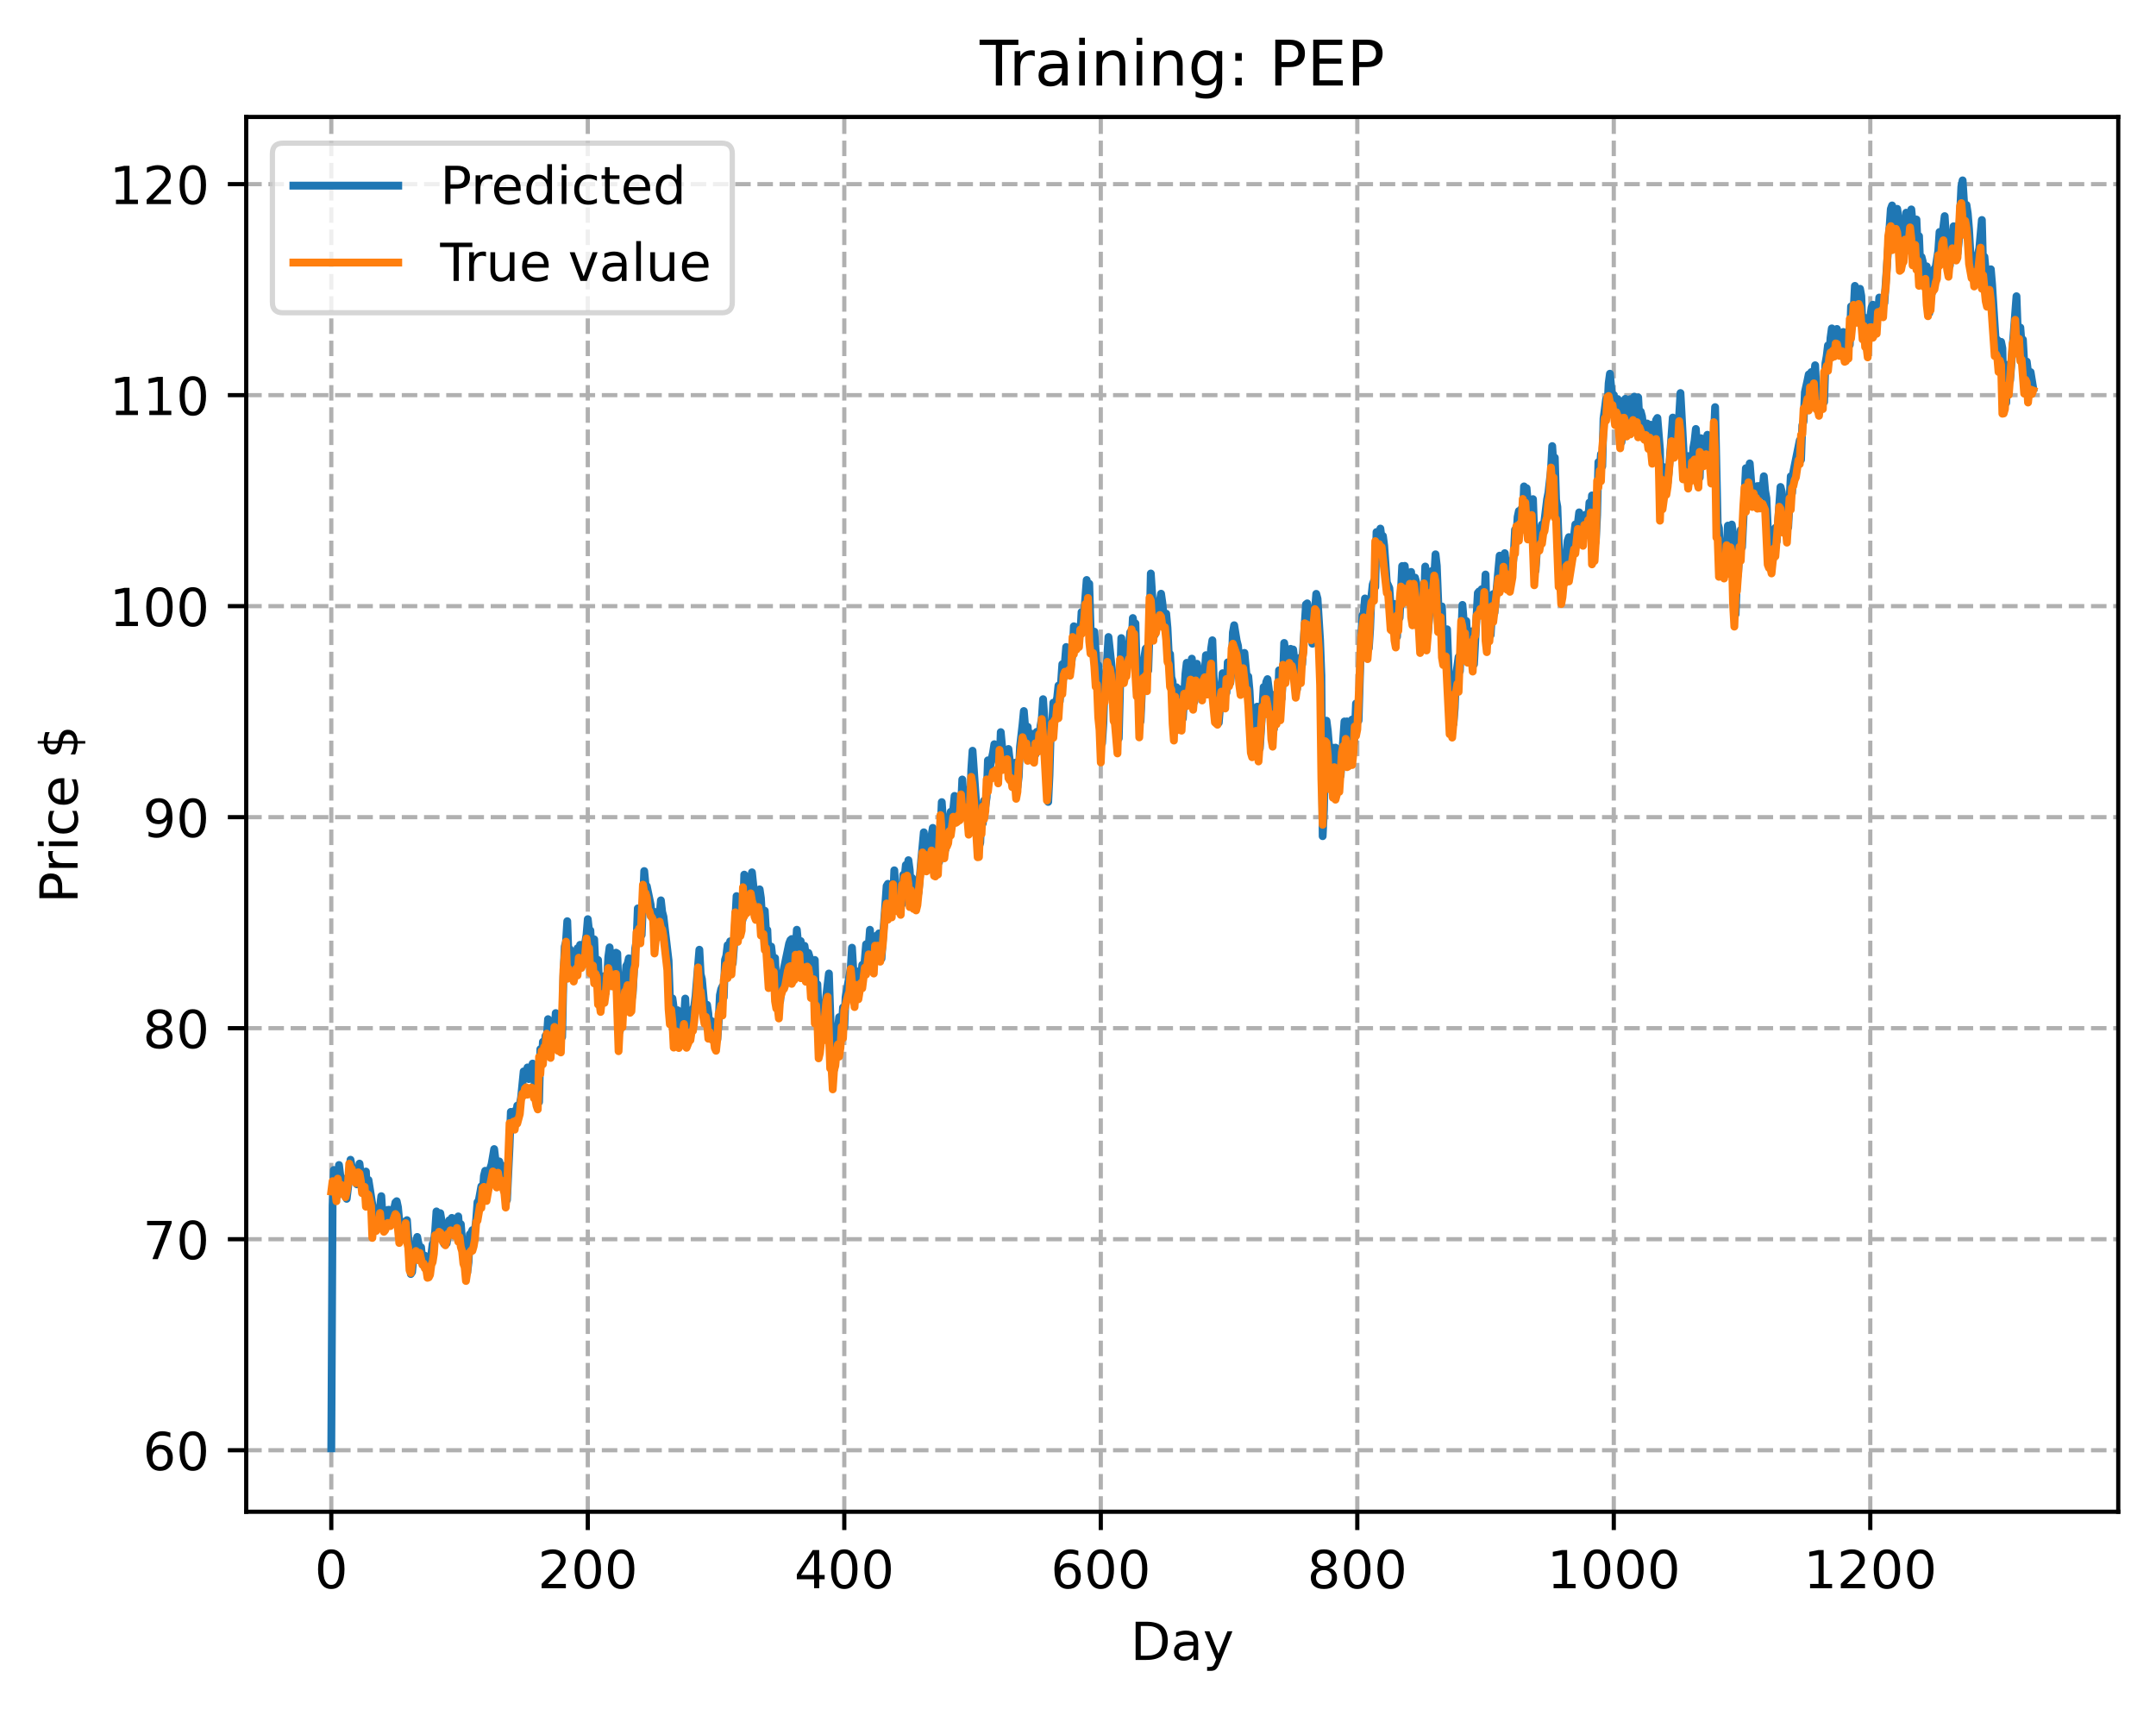 <?xml version="1.0" encoding="utf-8" standalone="no"?>
<!DOCTYPE svg PUBLIC "-//W3C//DTD SVG 1.1//EN"
  "http://www.w3.org/Graphics/SVG/1.1/DTD/svg11.dtd">
<!-- Created with matplotlib (https://matplotlib.org/) -->
<svg height="325.986pt" version="1.1" viewBox="0 0 411.286 325.986" width="411.286pt" xmlns="http://www.w3.org/2000/svg" xmlns:xlink="http://www.w3.org/1999/xlink">
 <defs>
  <style type="text/css">
*{stroke-linecap:butt;stroke-linejoin:round;}
  </style>
 </defs>
 <g id="figure_1">
  <g id="patch_1">
   <path d="M 0 325.986 
L 411.286 325.986 
L 411.286 0 
L 0 0 
z
" style="fill:#ffffff;"/>
  </g>
  <g id="axes_1">
   <g id="patch_2">
    <path d="M 46.966 288.43 
L 404.086 288.43 
L 404.086 22.318 
L 46.966 22.318 
z
" style="fill:#ffffff;"/>
   </g>
   <g id="matplotlib.axis_1">
    <g id="xtick_1">
     <g id="line2d_1">
      <path clip-path="url(#p547b7a53ef)" d="M 63.198 288.43 
L 63.198 22.318 
" style="fill:none;stroke:#b0b0b0;stroke-dasharray:2.96,1.28;stroke-dashoffset:0;stroke-width:0.8;"/>
     </g>
     <g id="line2d_2">
      <defs>
       <path d="M 0 0 
L 0 3.5 
" id="m4a32f3706b" style="stroke:#000000;stroke-width:0.8;"/>
      </defs>
      <g>
       <use style="stroke:#000000;stroke-width:0.8;" x="63.198" xlink:href="#m4a32f3706b" y="288.43"/>
      </g>
     </g>
     <g id="text_1">
      <!-- 0 -->
      <defs>
       <path d="M 31.781 66.406 
Q 24.172 66.406 20.328 58.906 
Q 16.5 51.422 16.5 36.375 
Q 16.5 21.391 20.328 13.891 
Q 24.172 6.391 31.781 6.391 
Q 39.453 6.391 43.281 13.891 
Q 47.125 21.391 47.125 36.375 
Q 47.125 51.422 43.281 58.906 
Q 39.453 66.406 31.781 66.406 
z
M 31.781 74.219 
Q 44.047 74.219 50.516 64.516 
Q 56.984 54.828 56.984 36.375 
Q 56.984 17.969 50.516 8.266 
Q 44.047 -1.422 31.781 -1.422 
Q 19.531 -1.422 13.062 8.266 
Q 6.594 17.969 6.594 36.375 
Q 6.594 54.828 13.062 64.516 
Q 19.531 74.219 31.781 74.219 
z
" id="DejaVuSans-48"/>
      </defs>
      <g transform="translate(60.017 303.029)scale(0.1 -0.1)">
       <use xlink:href="#DejaVuSans-48"/>
      </g>
     </g>
    </g>
    <g id="xtick_2">
     <g id="line2d_3">
      <path clip-path="url(#p547b7a53ef)" d="M 112.129 288.43 
L 112.129 22.318 
" style="fill:none;stroke:#b0b0b0;stroke-dasharray:2.96,1.28;stroke-dashoffset:0;stroke-width:0.8;"/>
     </g>
     <g id="line2d_4">
      <g>
       <use style="stroke:#000000;stroke-width:0.8;" x="112.129" xlink:href="#m4a32f3706b" y="288.43"/>
      </g>
     </g>
     <g id="text_2">
      <!-- 200 -->
      <defs>
       <path d="M 19.188 8.297 
L 53.609 8.297 
L 53.609 0 
L 7.328 0 
L 7.328 8.297 
Q 12.938 14.109 22.625 23.891 
Q 32.328 33.688 34.812 36.531 
Q 39.547 41.844 41.422 45.531 
Q 43.312 49.219 43.312 52.781 
Q 43.312 58.594 39.234 62.25 
Q 35.156 65.922 28.609 65.922 
Q 23.969 65.922 18.812 64.312 
Q 13.672 62.703 7.812 59.422 
L 7.812 69.391 
Q 13.766 71.781 18.938 73 
Q 24.125 74.219 28.422 74.219 
Q 39.75 74.219 46.484 68.547 
Q 53.219 62.891 53.219 53.422 
Q 53.219 48.922 51.531 44.891 
Q 49.859 40.875 45.406 35.406 
Q 44.188 33.984 37.641 27.219 
Q 31.109 20.453 19.188 8.297 
z
" id="DejaVuSans-50"/>
      </defs>
      <g transform="translate(102.585 303.029)scale(0.1 -0.1)">
       <use xlink:href="#DejaVuSans-50"/>
       <use x="63.623" xlink:href="#DejaVuSans-48"/>
       <use x="127.246" xlink:href="#DejaVuSans-48"/>
      </g>
     </g>
    </g>
    <g id="xtick_3">
     <g id="line2d_5">
      <path clip-path="url(#p547b7a53ef)" d="M 161.06 288.43 
L 161.06 22.318 
" style="fill:none;stroke:#b0b0b0;stroke-dasharray:2.96,1.28;stroke-dashoffset:0;stroke-width:0.8;"/>
     </g>
     <g id="line2d_6">
      <g>
       <use style="stroke:#000000;stroke-width:0.8;" x="161.06" xlink:href="#m4a32f3706b" y="288.43"/>
      </g>
     </g>
     <g id="text_3">
      <!-- 400 -->
      <defs>
       <path d="M 37.797 64.312 
L 12.891 25.391 
L 37.797 25.391 
z
M 35.203 72.906 
L 47.609 72.906 
L 47.609 25.391 
L 58.016 25.391 
L 58.016 17.188 
L 47.609 17.188 
L 47.609 0 
L 37.797 0 
L 37.797 17.188 
L 4.891 17.188 
L 4.891 26.703 
z
" id="DejaVuSans-52"/>
      </defs>
      <g transform="translate(151.516 303.029)scale(0.1 -0.1)">
       <use xlink:href="#DejaVuSans-52"/>
       <use x="63.623" xlink:href="#DejaVuSans-48"/>
       <use x="127.246" xlink:href="#DejaVuSans-48"/>
      </g>
     </g>
    </g>
    <g id="xtick_4">
     <g id="line2d_7">
      <path clip-path="url(#p547b7a53ef)" d="M 209.99 288.43 
L 209.99 22.318 
" style="fill:none;stroke:#b0b0b0;stroke-dasharray:2.96,1.28;stroke-dashoffset:0;stroke-width:0.8;"/>
     </g>
     <g id="line2d_8">
      <g>
       <use style="stroke:#000000;stroke-width:0.8;" x="209.99" xlink:href="#m4a32f3706b" y="288.43"/>
      </g>
     </g>
     <g id="text_4">
      <!-- 600 -->
      <defs>
       <path d="M 33.016 40.375 
Q 26.375 40.375 22.484 35.828 
Q 18.609 31.297 18.609 23.391 
Q 18.609 15.531 22.484 10.953 
Q 26.375 6.391 33.016 6.391 
Q 39.656 6.391 43.531 10.953 
Q 47.406 15.531 47.406 23.391 
Q 47.406 31.297 43.531 35.828 
Q 39.656 40.375 33.016 40.375 
z
M 52.594 71.297 
L 52.594 62.312 
Q 48.875 64.062 45.094 64.984 
Q 41.312 65.922 37.594 65.922 
Q 27.828 65.922 22.672 59.328 
Q 17.531 52.734 16.797 39.406 
Q 19.672 43.656 24.016 45.922 
Q 28.375 48.188 33.594 48.188 
Q 44.578 48.188 50.953 41.516 
Q 57.328 34.859 57.328 23.391 
Q 57.328 12.156 50.688 5.359 
Q 44.047 -1.422 33.016 -1.422 
Q 20.359 -1.422 13.672 8.266 
Q 6.984 17.969 6.984 36.375 
Q 6.984 53.656 15.188 63.938 
Q 23.391 74.219 37.203 74.219 
Q 40.922 74.219 44.703 73.484 
Q 48.484 72.75 52.594 71.297 
z
" id="DejaVuSans-54"/>
      </defs>
      <g transform="translate(200.446 303.029)scale(0.1 -0.1)">
       <use xlink:href="#DejaVuSans-54"/>
       <use x="63.623" xlink:href="#DejaVuSans-48"/>
       <use x="127.246" xlink:href="#DejaVuSans-48"/>
      </g>
     </g>
    </g>
    <g id="xtick_5">
     <g id="line2d_9">
      <path clip-path="url(#p547b7a53ef)" d="M 258.921 288.43 
L 258.921 22.318 
" style="fill:none;stroke:#b0b0b0;stroke-dasharray:2.96,1.28;stroke-dashoffset:0;stroke-width:0.8;"/>
     </g>
     <g id="line2d_10">
      <g>
       <use style="stroke:#000000;stroke-width:0.8;" x="258.921" xlink:href="#m4a32f3706b" y="288.43"/>
      </g>
     </g>
     <g id="text_5">
      <!-- 800 -->
      <defs>
       <path d="M 31.781 34.625 
Q 24.75 34.625 20.719 30.859 
Q 16.703 27.094 16.703 20.516 
Q 16.703 13.922 20.719 10.156 
Q 24.75 6.391 31.781 6.391 
Q 38.812 6.391 42.859 10.172 
Q 46.922 13.969 46.922 20.516 
Q 46.922 27.094 42.891 30.859 
Q 38.875 34.625 31.781 34.625 
z
M 21.922 38.812 
Q 15.578 40.375 12.031 44.719 
Q 8.5 49.078 8.5 55.328 
Q 8.5 64.062 14.719 69.141 
Q 20.953 74.219 31.781 74.219 
Q 42.672 74.219 48.875 69.141 
Q 55.078 64.062 55.078 55.328 
Q 55.078 49.078 51.531 44.719 
Q 48 40.375 41.703 38.812 
Q 48.828 37.156 52.797 32.312 
Q 56.781 27.484 56.781 20.516 
Q 56.781 9.906 50.312 4.234 
Q 43.844 -1.422 31.781 -1.422 
Q 19.734 -1.422 13.25 4.234 
Q 6.781 9.906 6.781 20.516 
Q 6.781 27.484 10.781 32.312 
Q 14.797 37.156 21.922 38.812 
z
M 18.312 54.391 
Q 18.312 48.734 21.844 45.562 
Q 25.391 42.391 31.781 42.391 
Q 38.141 42.391 41.719 45.562 
Q 45.312 48.734 45.312 54.391 
Q 45.312 60.062 41.719 63.234 
Q 38.141 66.406 31.781 66.406 
Q 25.391 66.406 21.844 63.234 
Q 18.312 60.062 18.312 54.391 
z
" id="DejaVuSans-56"/>
      </defs>
      <g transform="translate(249.377 303.029)scale(0.1 -0.1)">
       <use xlink:href="#DejaVuSans-56"/>
       <use x="63.623" xlink:href="#DejaVuSans-48"/>
       <use x="127.246" xlink:href="#DejaVuSans-48"/>
      </g>
     </g>
    </g>
    <g id="xtick_6">
     <g id="line2d_11">
      <path clip-path="url(#p547b7a53ef)" d="M 307.851 288.43 
L 307.851 22.318 
" style="fill:none;stroke:#b0b0b0;stroke-dasharray:2.96,1.28;stroke-dashoffset:0;stroke-width:0.8;"/>
     </g>
     <g id="line2d_12">
      <g>
       <use style="stroke:#000000;stroke-width:0.8;" x="307.851" xlink:href="#m4a32f3706b" y="288.43"/>
      </g>
     </g>
     <g id="text_6">
      <!-- 1000 -->
      <defs>
       <path d="M 12.406 8.297 
L 28.516 8.297 
L 28.516 63.922 
L 10.984 60.406 
L 10.984 69.391 
L 28.422 72.906 
L 38.281 72.906 
L 38.281 8.297 
L 54.391 8.297 
L 54.391 0 
L 12.406 0 
z
" id="DejaVuSans-49"/>
      </defs>
      <g transform="translate(295.126 303.029)scale(0.1 -0.1)">
       <use xlink:href="#DejaVuSans-49"/>
       <use x="63.623" xlink:href="#DejaVuSans-48"/>
       <use x="127.246" xlink:href="#DejaVuSans-48"/>
       <use x="190.869" xlink:href="#DejaVuSans-48"/>
      </g>
     </g>
    </g>
    <g id="xtick_7">
     <g id="line2d_13">
      <path clip-path="url(#p547b7a53ef)" d="M 356.782 288.43 
L 356.782 22.318 
" style="fill:none;stroke:#b0b0b0;stroke-dasharray:2.96,1.28;stroke-dashoffset:0;stroke-width:0.8;"/>
     </g>
     <g id="line2d_14">
      <g>
       <use style="stroke:#000000;stroke-width:0.8;" x="356.782" xlink:href="#m4a32f3706b" y="288.43"/>
      </g>
     </g>
     <g id="text_7">
      <!-- 1200 -->
      <g transform="translate(344.057 303.029)scale(0.1 -0.1)">
       <use xlink:href="#DejaVuSans-49"/>
       <use x="63.623" xlink:href="#DejaVuSans-50"/>
       <use x="127.246" xlink:href="#DejaVuSans-48"/>
       <use x="190.869" xlink:href="#DejaVuSans-48"/>
      </g>
     </g>
    </g>
    <g id="text_8">
     <!-- Day -->
     <defs>
      <path d="M 19.672 64.797 
L 19.672 8.109 
L 31.594 8.109 
Q 46.688 8.109 53.688 14.938 
Q 60.688 21.781 60.688 36.531 
Q 60.688 51.172 53.688 57.984 
Q 46.688 64.797 31.594 64.797 
z
M 9.812 72.906 
L 30.078 72.906 
Q 51.266 72.906 61.172 64.094 
Q 71.094 55.281 71.094 36.531 
Q 71.094 17.672 61.125 8.828 
Q 51.172 0 30.078 0 
L 9.812 0 
z
" id="DejaVuSans-68"/>
      <path d="M 34.281 27.484 
Q 23.391 27.484 19.188 25 
Q 14.984 22.516 14.984 16.5 
Q 14.984 11.719 18.141 8.906 
Q 21.297 6.109 26.703 6.109 
Q 34.188 6.109 38.703 11.406 
Q 43.219 16.703 43.219 25.484 
L 43.219 27.484 
z
M 52.203 31.203 
L 52.203 0 
L 43.219 0 
L 43.219 8.297 
Q 40.141 3.328 35.547 0.953 
Q 30.953 -1.422 24.312 -1.422 
Q 15.922 -1.422 10.953 3.297 
Q 6 8.016 6 15.922 
Q 6 25.141 12.172 29.828 
Q 18.359 34.516 30.609 34.516 
L 43.219 34.516 
L 43.219 35.406 
Q 43.219 41.609 39.141 45 
Q 35.062 48.391 27.688 48.391 
Q 23 48.391 18.547 47.266 
Q 14.109 46.141 10.016 43.891 
L 10.016 52.203 
Q 14.938 54.109 19.578 55.047 
Q 24.219 56 28.609 56 
Q 40.484 56 46.344 49.844 
Q 52.203 43.703 52.203 31.203 
z
" id="DejaVuSans-97"/>
      <path d="M 32.172 -5.078 
Q 28.375 -14.844 24.75 -17.812 
Q 21.141 -20.797 15.094 -20.797 
L 7.906 -20.797 
L 7.906 -13.281 
L 13.188 -13.281 
Q 16.891 -13.281 18.938 -11.516 
Q 21 -9.766 23.484 -3.219 
L 25.094 0.875 
L 2.984 54.688 
L 12.5 54.688 
L 29.594 11.922 
L 46.688 54.688 
L 56.203 54.688 
z
" id="DejaVuSans-121"/>
     </defs>
     <g transform="translate(215.652 316.707)scale(0.1 -0.1)">
      <use xlink:href="#DejaVuSans-68"/>
      <use x="77.002" xlink:href="#DejaVuSans-97"/>
      <use x="138.281" xlink:href="#DejaVuSans-121"/>
     </g>
    </g>
   </g>
   <g id="matplotlib.axis_2">
    <g id="ytick_1">
     <g id="line2d_15">
      <path clip-path="url(#p547b7a53ef)" d="M 46.966 276.692 
L 404.086 276.692 
" style="fill:none;stroke:#b0b0b0;stroke-dasharray:2.96,1.28;stroke-dashoffset:0;stroke-width:0.8;"/>
     </g>
     <g id="line2d_16">
      <defs>
       <path d="M 0 0 
L -3.5 0 
" id="m197d2a2e32" style="stroke:#000000;stroke-width:0.8;"/>
      </defs>
      <g>
       <use style="stroke:#000000;stroke-width:0.8;" x="46.966" xlink:href="#m197d2a2e32" y="276.692"/>
      </g>
     </g>
     <g id="text_9">
      <!-- 60 -->
      <g transform="translate(27.241 280.492)scale(0.1 -0.1)">
       <use xlink:href="#DejaVuSans-54"/>
       <use x="63.623" xlink:href="#DejaVuSans-48"/>
      </g>
     </g>
    </g>
    <g id="ytick_2">
     <g id="line2d_17">
      <path clip-path="url(#p547b7a53ef)" d="M 46.966 236.432 
L 404.086 236.432 
" style="fill:none;stroke:#b0b0b0;stroke-dasharray:2.96,1.28;stroke-dashoffset:0;stroke-width:0.8;"/>
     </g>
     <g id="line2d_18">
      <g>
       <use style="stroke:#000000;stroke-width:0.8;" x="46.966" xlink:href="#m197d2a2e32" y="236.432"/>
      </g>
     </g>
     <g id="text_10">
      <!-- 70 -->
      <defs>
       <path d="M 8.203 72.906 
L 55.078 72.906 
L 55.078 68.703 
L 28.609 0 
L 18.312 0 
L 43.219 64.594 
L 8.203 64.594 
z
" id="DejaVuSans-55"/>
      </defs>
      <g transform="translate(27.241 240.232)scale(0.1 -0.1)">
       <use xlink:href="#DejaVuSans-55"/>
       <use x="63.623" xlink:href="#DejaVuSans-48"/>
      </g>
     </g>
    </g>
    <g id="ytick_3">
     <g id="line2d_19">
      <path clip-path="url(#p547b7a53ef)" d="M 46.966 196.172 
L 404.086 196.172 
" style="fill:none;stroke:#b0b0b0;stroke-dasharray:2.96,1.28;stroke-dashoffset:0;stroke-width:0.8;"/>
     </g>
     <g id="line2d_20">
      <g>
       <use style="stroke:#000000;stroke-width:0.8;" x="46.966" xlink:href="#m197d2a2e32" y="196.172"/>
      </g>
     </g>
     <g id="text_11">
      <!-- 80 -->
      <g transform="translate(27.241 199.971)scale(0.1 -0.1)">
       <use xlink:href="#DejaVuSans-56"/>
       <use x="63.623" xlink:href="#DejaVuSans-48"/>
      </g>
     </g>
    </g>
    <g id="ytick_4">
     <g id="line2d_21">
      <path clip-path="url(#p547b7a53ef)" d="M 46.966 155.912 
L 404.086 155.912 
" style="fill:none;stroke:#b0b0b0;stroke-dasharray:2.96,1.28;stroke-dashoffset:0;stroke-width:0.8;"/>
     </g>
     <g id="line2d_22">
      <g>
       <use style="stroke:#000000;stroke-width:0.8;" x="46.966" xlink:href="#m197d2a2e32" y="155.912"/>
      </g>
     </g>
     <g id="text_12">
      <!-- 90 -->
      <defs>
       <path d="M 10.984 1.516 
L 10.984 10.5 
Q 14.703 8.734 18.5 7.812 
Q 22.312 6.891 25.984 6.891 
Q 35.75 6.891 40.891 13.453 
Q 46.047 20.016 46.781 33.406 
Q 43.953 29.203 39.594 26.953 
Q 35.25 24.703 29.984 24.703 
Q 19.047 24.703 12.672 31.312 
Q 6.297 37.938 6.297 49.422 
Q 6.297 60.641 12.938 67.422 
Q 19.578 74.219 30.609 74.219 
Q 43.266 74.219 49.922 64.516 
Q 56.594 54.828 56.594 36.375 
Q 56.594 19.141 48.406 8.859 
Q 40.234 -1.422 26.422 -1.422 
Q 22.703 -1.422 18.891 -0.688 
Q 15.094 0.047 10.984 1.516 
z
M 30.609 32.422 
Q 37.25 32.422 41.125 36.953 
Q 45.016 41.5 45.016 49.422 
Q 45.016 57.281 41.125 61.844 
Q 37.25 66.406 30.609 66.406 
Q 23.969 66.406 20.094 61.844 
Q 16.219 57.281 16.219 49.422 
Q 16.219 41.5 20.094 36.953 
Q 23.969 32.422 30.609 32.422 
z
" id="DejaVuSans-57"/>
      </defs>
      <g transform="translate(27.241 159.711)scale(0.1 -0.1)">
       <use xlink:href="#DejaVuSans-57"/>
       <use x="63.623" xlink:href="#DejaVuSans-48"/>
      </g>
     </g>
    </g>
    <g id="ytick_5">
     <g id="line2d_23">
      <path clip-path="url(#p547b7a53ef)" d="M 46.966 115.652 
L 404.086 115.652 
" style="fill:none;stroke:#b0b0b0;stroke-dasharray:2.96,1.28;stroke-dashoffset:0;stroke-width:0.8;"/>
     </g>
     <g id="line2d_24">
      <g>
       <use style="stroke:#000000;stroke-width:0.8;" x="46.966" xlink:href="#m197d2a2e32" y="115.652"/>
      </g>
     </g>
     <g id="text_13">
      <!-- 100 -->
      <g transform="translate(20.878 119.451)scale(0.1 -0.1)">
       <use xlink:href="#DejaVuSans-49"/>
       <use x="63.623" xlink:href="#DejaVuSans-48"/>
       <use x="127.246" xlink:href="#DejaVuSans-48"/>
      </g>
     </g>
    </g>
    <g id="ytick_6">
     <g id="line2d_25">
      <path clip-path="url(#p547b7a53ef)" d="M 46.966 75.392 
L 404.086 75.392 
" style="fill:none;stroke:#b0b0b0;stroke-dasharray:2.96,1.28;stroke-dashoffset:0;stroke-width:0.8;"/>
     </g>
     <g id="line2d_26">
      <g>
       <use style="stroke:#000000;stroke-width:0.8;" x="46.966" xlink:href="#m197d2a2e32" y="75.392"/>
      </g>
     </g>
     <g id="text_14">
      <!-- 110 -->
      <g transform="translate(20.878 79.191)scale(0.1 -0.1)">
       <use xlink:href="#DejaVuSans-49"/>
       <use x="63.623" xlink:href="#DejaVuSans-49"/>
       <use x="127.246" xlink:href="#DejaVuSans-48"/>
      </g>
     </g>
    </g>
    <g id="ytick_7">
     <g id="line2d_27">
      <path clip-path="url(#p547b7a53ef)" d="M 46.966 35.132 
L 404.086 35.132 
" style="fill:none;stroke:#b0b0b0;stroke-dasharray:2.96,1.28;stroke-dashoffset:0;stroke-width:0.8;"/>
     </g>
     <g id="line2d_28">
      <g>
       <use style="stroke:#000000;stroke-width:0.8;" x="46.966" xlink:href="#m197d2a2e32" y="35.132"/>
      </g>
     </g>
     <g id="text_15">
      <!-- 120 -->
      <g transform="translate(20.878 38.931)scale(0.1 -0.1)">
       <use xlink:href="#DejaVuSans-49"/>
       <use x="63.623" xlink:href="#DejaVuSans-50"/>
       <use x="127.246" xlink:href="#DejaVuSans-48"/>
      </g>
     </g>
    </g>
    <g id="text_16">
     <!-- Price $ -->
     <defs>
      <path d="M 19.672 64.797 
L 19.672 37.406 
L 32.078 37.406 
Q 38.969 37.406 42.719 40.969 
Q 46.484 44.531 46.484 51.125 
Q 46.484 57.672 42.719 61.234 
Q 38.969 64.797 32.078 64.797 
z
M 9.812 72.906 
L 32.078 72.906 
Q 44.344 72.906 50.609 67.359 
Q 56.891 61.812 56.891 51.125 
Q 56.891 40.328 50.609 34.812 
Q 44.344 29.297 32.078 29.297 
L 19.672 29.297 
L 19.672 0 
L 9.812 0 
z
" id="DejaVuSans-80"/>
      <path d="M 41.109 46.297 
Q 39.594 47.172 37.812 47.578 
Q 36.031 48 33.891 48 
Q 26.266 48 22.188 43.047 
Q 18.109 38.094 18.109 28.812 
L 18.109 0 
L 9.078 0 
L 9.078 54.688 
L 18.109 54.688 
L 18.109 46.188 
Q 20.953 51.172 25.484 53.578 
Q 30.031 56 36.531 56 
Q 37.453 56 38.578 55.875 
Q 39.703 55.766 41.062 55.516 
z
" id="DejaVuSans-114"/>
      <path d="M 9.422 54.688 
L 18.406 54.688 
L 18.406 0 
L 9.422 0 
z
M 9.422 75.984 
L 18.406 75.984 
L 18.406 64.594 
L 9.422 64.594 
z
" id="DejaVuSans-105"/>
      <path d="M 48.781 52.594 
L 48.781 44.188 
Q 44.969 46.297 41.141 47.344 
Q 37.312 48.391 33.406 48.391 
Q 24.656 48.391 19.812 42.844 
Q 14.984 37.312 14.984 27.297 
Q 14.984 17.281 19.812 11.734 
Q 24.656 6.203 33.406 6.203 
Q 37.312 6.203 41.141 7.25 
Q 44.969 8.297 48.781 10.406 
L 48.781 2.094 
Q 45.016 0.344 40.984 -0.531 
Q 36.969 -1.422 32.422 -1.422 
Q 20.062 -1.422 12.781 6.344 
Q 5.516 14.109 5.516 27.297 
Q 5.516 40.672 12.859 48.328 
Q 20.219 56 33.016 56 
Q 37.156 56 41.109 55.141 
Q 45.062 54.297 48.781 52.594 
z
" id="DejaVuSans-99"/>
      <path d="M 56.203 29.594 
L 56.203 25.203 
L 14.891 25.203 
Q 15.484 15.922 20.484 11.062 
Q 25.484 6.203 34.422 6.203 
Q 39.594 6.203 44.453 7.469 
Q 49.312 8.734 54.109 11.281 
L 54.109 2.781 
Q 49.266 0.734 44.188 -0.344 
Q 39.109 -1.422 33.891 -1.422 
Q 20.797 -1.422 13.156 6.188 
Q 5.516 13.812 5.516 26.812 
Q 5.516 40.234 12.766 48.109 
Q 20.016 56 32.328 56 
Q 43.359 56 49.781 48.891 
Q 56.203 41.797 56.203 29.594 
z
M 47.219 32.234 
Q 47.125 39.594 43.094 43.984 
Q 39.062 48.391 32.422 48.391 
Q 24.906 48.391 20.391 44.141 
Q 15.875 39.891 15.188 32.172 
z
" id="DejaVuSans-101"/>
      <path id="DejaVuSans-32"/>
      <path d="M 33.797 -14.703 
L 28.906 -14.703 
L 28.859 0 
Q 23.734 0.094 18.609 1.188 
Q 13.484 2.297 8.297 4.5 
L 8.297 13.281 
Q 13.281 10.156 18.375 8.562 
Q 23.484 6.984 28.906 6.938 
L 28.906 29.203 
Q 18.109 30.953 13.203 35.156 
Q 8.297 39.359 8.297 46.688 
Q 8.297 54.641 13.625 59.219 
Q 18.953 63.812 28.906 64.5 
L 28.906 75.984 
L 33.797 75.984 
L 33.797 64.656 
Q 38.328 64.453 42.578 63.688 
Q 46.828 62.938 50.875 61.625 
L 50.875 53.078 
Q 46.828 55.125 42.547 56.25 
Q 38.281 57.375 33.797 57.562 
L 33.797 36.719 
Q 44.875 35.016 50.094 30.609 
Q 55.328 26.219 55.328 18.609 
Q 55.328 10.359 49.781 5.594 
Q 44.234 0.828 33.797 0.094 
z
M 28.906 37.594 
L 28.906 57.625 
Q 23.25 56.984 20.266 54.391 
Q 17.281 51.812 17.281 47.516 
Q 17.281 43.312 20.031 40.969 
Q 22.797 38.625 28.906 37.594 
z
M 33.797 28.219 
L 33.797 7.078 
Q 39.984 7.906 43.141 10.594 
Q 46.297 13.281 46.297 17.672 
Q 46.297 21.969 43.281 24.5 
Q 40.281 27.047 33.797 28.219 
z
" id="DejaVuSans-36"/>
     </defs>
     <g transform="translate(14.798 172.342)rotate(-90)scale(0.1 -0.1)">
      <use xlink:href="#DejaVuSans-80"/>
      <use x="58.553" xlink:href="#DejaVuSans-114"/>
      <use x="99.666" xlink:href="#DejaVuSans-105"/>
      <use x="127.449" xlink:href="#DejaVuSans-99"/>
      <use x="182.43" xlink:href="#DejaVuSans-101"/>
      <use x="243.953" xlink:href="#DejaVuSans-32"/>
      <use x="275.74" xlink:href="#DejaVuSans-36"/>
     </g>
    </g>
   </g>
   <g id="line2d_29">
    <path clip-path="url(#p547b7a53ef)" d="M 63.198 276.334 
L 63.443 229.968 
L 63.688 223.228 
L 63.932 224.018 
L 64.422 228.122 
L 64.666 222.277 
L 65.156 226.228 
L 65.4 224.828 
L 65.645 226.67 
L 65.89 227.262 
L 66.134 228.732 
L 66.623 224.627 
L 66.868 221.276 
L 67.357 224.177 
L 67.602 224.471 
L 68.091 225.966 
L 68.581 222.007 
L 68.825 224.2 
L 69.07 224.576 
L 69.315 226.904 
L 69.559 224.473 
L 69.804 223.523 
L 70.049 228.592 
L 70.293 225.134 
L 70.783 228.244 
L 71.027 229.876 
L 71.272 234.978 
L 71.517 231.249 
L 71.761 233.395 
L 72.006 234.349 
L 72.74 228.221 
L 72.984 232.194 
L 73.229 231.662 
L 73.474 233.048 
L 73.963 230.846 
L 74.208 230.814 
L 74.452 231.525 
L 74.697 233.016 
L 75.431 229.419 
L 75.676 229.183 
L 75.92 230.329 
L 76.41 235.609 
L 76.899 233.124 
L 77.144 234.125 
L 77.388 235.731 
L 77.633 232.797 
L 78.367 243.075 
L 78.611 242.698 
L 79.101 237.701 
L 79.345 237.226 
L 79.59 235.997 
L 79.835 237.272 
L 80.079 239.85 
L 80.324 237.958 
L 80.569 240.378 
L 80.813 241.457 
L 81.058 239.581 
L 81.303 241.941 
L 81.547 242.345 
L 81.792 243.368 
L 82.526 237.353 
L 82.771 236.956 
L 83.015 234.815 
L 83.26 231.133 
L 83.505 233.896 
L 83.994 231.464 
L 84.239 232.965 
L 84.728 237.343 
L 84.972 236.899 
L 85.217 237.23 
L 85.462 235.453 
L 85.706 232.813 
L 85.951 234.238 
L 86.196 232.367 
L 86.93 235.661 
L 87.174 233.31 
L 87.419 232.083 
L 87.664 235.086 
L 87.908 233.557 
L 88.153 236.61 
L 89.132 242.788 
L 89.376 240.826 
L 89.621 235.488 
L 89.866 235.292 
L 90.11 234.699 
L 90.355 235.978 
L 90.599 234.755 
L 90.844 232.608 
L 91.089 229.357 
L 91.333 229.028 
L 91.823 226.341 
L 92.067 227.881 
L 92.312 224.341 
L 92.557 223.379 
L 93.046 227.13 
L 93.535 222.879 
L 93.78 222.115 
L 94.269 219.237 
L 94.759 223.234 
L 95.003 224.977 
L 95.248 221.593 
L 95.493 223.328 
L 95.737 222.341 
L 96.471 226.238 
L 96.716 228.948 
L 97.205 218.736 
L 97.45 212.141 
L 97.694 212.803 
L 97.939 213.939 
L 98.184 211.963 
L 98.428 212.807 
L 98.673 210.95 
L 98.918 213.098 
L 99.162 210.652 
L 99.407 209.341 
L 99.896 204.411 
L 100.141 205.714 
L 100.63 203.662 
L 100.875 205.88 
L 101.12 205.317 
L 101.609 202.92 
L 102.098 207.646 
L 102.343 208.194 
L 102.832 210.265 
L 103.077 200.174 
L 103.321 203.178 
L 103.566 198.769 
L 103.811 201.493 
L 104.055 197.639 
L 104.3 198.13 
L 104.545 194.449 
L 104.789 197.676 
L 105.034 196.249 
L 105.279 200.006 
L 105.523 196.166 
L 105.768 197.012 
L 106.013 193.29 
L 106.502 194.763 
L 106.747 197.954 
L 106.991 193.422 
L 107.236 197.858 
L 107.481 186.371 
L 107.725 180.608 
L 107.97 179.679 
L 108.215 175.757 
L 108.459 182.729 
L 108.704 181.107 
L 108.948 183.327 
L 109.193 182.265 
L 109.682 185.431 
L 110.172 180.915 
L 110.416 183.675 
L 110.661 180.268 
L 110.906 180.945 
L 111.15 182.698 
L 111.884 178.357 
L 112.129 175.369 
L 112.374 177.65 
L 112.618 177.522 
L 112.863 182.186 
L 113.108 181.983 
L 113.352 179.22 
L 113.597 184.795 
L 113.842 183.037 
L 114.086 183.154 
L 114.331 188.955 
L 114.575 188.241 
L 114.82 190.065 
L 115.065 188.525 
L 115.309 186.232 
L 115.554 189.398 
L 115.799 186.846 
L 116.043 182.589 
L 116.288 180.748 
L 116.533 183.76 
L 116.777 184.842 
L 117.022 186.765 
L 117.511 181.77 
L 117.756 181.917 
L 118.245 196.757 
L 118.49 191.786 
L 118.735 193.023 
L 118.979 193.159 
L 119.224 187.344 
L 119.469 184.283 
L 119.713 183.904 
L 119.958 182.843 
L 120.203 185.965 
L 120.447 190.881 
L 120.692 189.646 
L 121.181 180.935 
L 121.426 179.519 
L 121.67 173.315 
L 121.915 176.556 
L 122.16 174.233 
L 122.404 178.396 
L 122.894 166.191 
L 123.138 168.736 
L 123.383 169.057 
L 124.117 172.595 
L 124.362 174.955 
L 124.606 174.628 
L 124.851 173.977 
L 125.096 179.202 
L 125.34 176.103 
L 125.585 175.773 
L 125.83 174.553 
L 126.074 171.78 
L 126.319 173.985 
L 126.563 174.9 
L 127.542 183.301 
L 127.787 190.444 
L 128.031 193.629 
L 128.276 190.486 
L 128.521 192.308 
L 128.765 197.419 
L 129.01 196.106 
L 129.255 192.741 
L 129.499 194.173 
L 129.744 198.187 
L 129.989 195.864 
L 130.233 196.259 
L 130.478 194.256 
L 130.723 190.522 
L 130.967 195.499 
L 131.212 197.632 
L 131.946 193.942 
L 132.191 192.507 
L 132.435 192.011 
L 132.68 190.117 
L 133.414 181.201 
L 133.658 185.846 
L 133.903 186.827 
L 134.392 192.166 
L 134.637 193.308 
L 134.882 191.702 
L 135.126 193.356 
L 135.371 196.872 
L 135.616 194.724 
L 135.86 196.643 
L 136.105 196.891 
L 136.35 194.992 
L 136.594 197.539 
L 136.839 198.321 
L 137.084 195.104 
L 137.328 189.859 
L 137.573 188.741 
L 137.818 188.2 
L 138.062 190.291 
L 138.307 183.137 
L 138.551 182.378 
L 138.796 180.321 
L 139.041 183.562 
L 139.285 179.594 
L 139.53 181.008 
L 139.775 183.817 
L 140.019 180.585 
L 140.509 170.971 
L 140.998 177.418 
L 141.243 175.25 
L 141.487 176.09 
L 141.732 175.172 
L 141.977 166.874 
L 142.221 172.081 
L 142.466 170.505 
L 142.711 171.956 
L 142.955 170.857 
L 143.445 166.434 
L 144.178 173.472 
L 144.423 173.494 
L 144.668 170.436 
L 144.912 169.684 
L 145.157 171.358 
L 145.402 175.594 
L 145.646 175.206 
L 145.891 173.756 
L 146.136 177.861 
L 146.38 177.437 
L 146.625 183.322 
L 146.87 186.217 
L 147.114 180.594 
L 147.604 184.805 
L 147.848 182.783 
L 148.093 188.152 
L 148.338 189.668 
L 148.582 188.858 
L 148.827 191.026 
L 149.316 185.86 
L 150.539 179.998 
L 150.784 179.366 
L 151.029 179.161 
L 151.273 183.636 
L 151.518 182.749 
L 151.763 182.296 
L 152.007 177.39 
L 152.497 182.583 
L 152.741 179.544 
L 152.986 183.96 
L 153.231 182.804 
L 153.475 180.453 
L 153.72 182.232 
L 153.965 185.062 
L 154.209 181.8 
L 154.454 182.622 
L 154.943 188.479 
L 155.433 183.154 
L 155.677 191.772 
L 155.922 187.776 
L 156.411 198.547 
L 156.656 197.17 
L 156.9 194.681 
L 157.145 195.393 
L 157.634 189.944 
L 158.124 185.737 
L 158.613 200.219 
L 158.858 199.687 
L 159.102 204.093 
L 159.347 200.101 
L 159.592 198.493 
L 160.081 194.062 
L 160.326 197.038 
L 160.57 196.003 
L 160.815 192.221 
L 161.06 196.045 
L 161.304 190.268 
L 162.283 184.833 
L 162.527 180.814 
L 162.772 184.968 
L 163.017 186.477 
L 163.261 189.879 
L 163.506 185.346 
L 163.751 186.46 
L 163.995 188.893 
L 164.485 184.08 
L 164.729 185.929 
L 165.219 180.155 
L 165.463 182.609 
L 165.708 180.657 
L 165.953 177.396 
L 166.197 181.688 
L 166.442 183.27 
L 166.687 181.764 
L 166.931 183.01 
L 167.176 178.537 
L 167.421 180.156 
L 167.665 178.081 
L 167.91 178.843 
L 168.154 182.906 
L 169.133 169.044 
L 169.378 168.628 
L 169.622 172.22 
L 170.112 170.009 
L 170.356 171.887 
L 170.601 166.047 
L 170.846 169.888 
L 171.09 169.326 
L 171.58 172.529 
L 171.824 170.488 
L 172.069 172.524 
L 172.314 166.877 
L 172.558 167.45 
L 172.803 165.028 
L 173.048 165.808 
L 173.292 164.119 
L 173.537 165.984 
L 173.782 170.52 
L 174.026 167.539 
L 174.515 172.056 
L 174.76 169.341 
L 175.005 171.373 
L 175.249 170.02 
L 175.739 164.054 
L 176.228 158.796 
L 176.473 161.338 
L 176.717 160.499 
L 176.962 163.879 
L 177.451 160.363 
L 177.696 159.475 
L 177.941 157.954 
L 178.43 164.876 
L 178.675 165.895 
L 178.919 163.845 
L 179.164 164.458 
L 179.653 153.038 
L 180.142 160.104 
L 180.387 162.013 
L 180.876 157.611 
L 181.121 156.835 
L 181.366 154.879 
L 181.61 156.797 
L 182.1 151.854 
L 182.344 154.134 
L 182.589 155.035 
L 183.078 152.463 
L 183.323 154.253 
L 183.568 148.724 
L 183.812 152.351 
L 184.057 150.66 
L 184.302 153.163 
L 184.546 152.335 
L 184.791 154.218 
L 185.036 157.614 
L 185.28 146.913 
L 185.525 143.237 
L 186.503 157.493 
L 186.748 161.513 
L 186.993 160.811 
L 187.237 154.379 
L 187.482 157.102 
L 187.727 152.751 
L 187.971 153.909 
L 188.216 152.113 
L 188.461 145.065 
L 188.705 148.297 
L 188.95 145.787 
L 189.439 143.568 
L 189.684 141.99 
L 189.929 144.626 
L 190.173 143.707 
L 190.418 144.102 
L 190.663 146.561 
L 190.907 139.686 
L 191.397 144.954 
L 191.641 143.341 
L 191.886 143.942 
L 192.13 144.094 
L 192.375 142.9 
L 192.864 147.188 
L 193.109 145.886 
L 193.354 147.883 
L 193.598 145.533 
L 193.843 146.71 
L 194.088 150.229 
L 194.332 148.212 
L 194.577 142.511 
L 195.066 138.203 
L 195.311 135.662 
L 195.8 141.586 
L 196.045 138.668 
L 196.29 142.292 
L 196.534 140.521 
L 196.779 139.993 
L 197.024 140.933 
L 197.268 143.372 
L 197.513 143.972 
L 197.758 139.638 
L 198.247 142.161 
L 198.491 138.469 
L 198.736 137.143 
L 198.981 133.4 
L 199.47 140.681 
L 199.959 153.002 
L 200.204 147.919 
L 200.449 139.262 
L 200.693 138.491 
L 200.938 134.064 
L 201.183 136.595 
L 201.427 134.158 
L 201.672 133.071 
L 201.917 130.8 
L 202.161 133.836 
L 202.651 126.721 
L 202.895 129.402 
L 203.385 123.446 
L 203.874 127.608 
L 204.118 126.302 
L 204.363 126.583 
L 204.608 124.656 
L 204.852 119.489 
L 205.097 122.658 
L 205.342 120.494 
L 205.586 121.666 
L 205.831 119.497 
L 206.076 121.084 
L 206.32 116.775 
L 206.565 118.356 
L 206.81 117.079 
L 207.299 110.657 
L 207.544 115.445 
L 207.788 111.367 
L 208.033 119.617 
L 208.278 122.696 
L 208.522 122.202 
L 208.767 120.517 
L 209.256 128.118 
L 209.501 126.897 
L 209.746 132.904 
L 209.99 135.665 
L 210.235 141.809 
L 210.479 138.052 
L 210.724 130.66 
L 210.969 129.448 
L 211.458 121.535 
L 212.437 130.702 
L 212.681 135.583 
L 212.926 136.176 
L 213.415 140.887 
L 213.905 121.744 
L 214.149 125.787 
L 214.394 127.849 
L 214.639 128.206 
L 214.883 127.857 
L 215.617 120.62 
L 215.862 122.988 
L 216.106 117.918 
L 216.351 119.763 
L 216.596 118.936 
L 216.84 127.531 
L 217.085 129.553 
L 217.33 128.792 
L 217.574 137.631 
L 218.064 126.841 
L 218.553 123.765 
L 218.798 123.544 
L 219.042 127.95 
L 219.287 120.592 
L 219.532 109.418 
L 220.021 117.026 
L 220.266 121.16 
L 220.51 116.812 
L 220.755 118.578 
L 221 117.791 
L 221.244 114.741 
L 221.489 113.274 
L 221.734 115.02 
L 221.978 117.588 
L 222.223 117.973 
L 222.467 117.072 
L 222.712 119.772 
L 222.957 124.825 
L 223.201 124.785 
L 223.446 129.209 
L 223.691 130.03 
L 223.935 136.251 
L 224.18 139.264 
L 224.425 131.126 
L 224.669 136.354 
L 224.914 131.474 
L 225.159 136.393 
L 225.403 135.497 
L 225.648 137.084 
L 226.137 128.568 
L 226.382 126.458 
L 226.627 129.821 
L 226.871 129.526 
L 227.116 128.257 
L 227.361 125.666 
L 227.85 133.874 
L 228.094 131.193 
L 228.339 126.644 
L 228.828 129.543 
L 229.073 127.935 
L 229.318 128.629 
L 229.562 131.711 
L 230.052 125.003 
L 230.296 127.078 
L 230.541 131.183 
L 231.03 123.822 
L 231.275 122.16 
L 231.52 129.182 
L 232.009 135.498 
L 232.254 136.365 
L 232.498 137.897 
L 233.232 128.446 
L 233.477 130.869 
L 233.722 129.969 
L 233.966 132.177 
L 234.211 126.367 
L 234.455 127.717 
L 234.7 130.275 
L 234.945 127.586 
L 235.189 120.677 
L 235.434 119.29 
L 235.923 122.269 
L 236.168 123.223 
L 236.902 131.315 
L 237.391 124.566 
L 237.881 129.764 
L 238.125 129.07 
L 238.37 131.795 
L 238.859 141.268 
L 239.104 142.174 
L 239.349 140.684 
L 239.838 134.82 
L 240.082 137.756 
L 240.327 142.81 
L 241.061 131.078 
L 241.306 133.498 
L 241.55 130.12 
L 241.795 129.571 
L 242.284 133.339 
L 242.529 132.471 
L 242.774 137.932 
L 243.018 139.087 
L 243.263 134.778 
L 243.508 133.314 
L 243.752 135.726 
L 243.997 127.891 
L 244.486 133.3 
L 244.731 129.314 
L 244.976 122.668 
L 245.22 124.6 
L 245.465 128.093 
L 245.709 124.382 
L 245.954 126.844 
L 246.199 123.792 
L 246.443 125.318 
L 246.688 123.922 
L 246.933 125.958 
L 247.422 131.484 
L 247.911 125.89 
L 248.156 125.388 
L 248.401 126.739 
L 249.135 115.304 
L 249.379 115.116 
L 249.624 117.16 
L 249.869 117.491 
L 250.358 122.821 
L 251.092 113.303 
L 251.337 114.237 
L 251.826 122.23 
L 252.07 128.844 
L 252.315 159.54 
L 252.56 154.48 
L 252.804 142.724 
L 253.049 137.506 
L 253.294 139.421 
L 253.538 142.393 
L 253.783 149.619 
L 254.272 142.668 
L 254.517 149.434 
L 254.762 142.645 
L 255.006 147.919 
L 255.251 147.755 
L 255.496 145.66 
L 255.74 148.016 
L 256.474 137.648 
L 256.719 141.787 
L 256.964 137.638 
L 257.208 144.04 
L 257.697 142.632 
L 257.942 137.283 
L 258.187 142.368 
L 258.431 140.105 
L 258.676 134.228 
L 258.921 137.676 
L 259.165 137.487 
L 259.655 121.589 
L 259.899 117.431 
L 260.144 117.026 
L 260.389 114.181 
L 260.633 116.349 
L 260.878 121.269 
L 261.123 123.67 
L 261.367 120.019 
L 261.612 113.837 
L 261.857 111.548 
L 262.101 110.838 
L 262.346 111.999 
L 262.591 101.507 
L 262.835 103.728 
L 263.08 102.866 
L 263.325 100.849 
L 263.569 102.839 
L 263.814 102.261 
L 264.058 104.133 
L 264.548 111.109 
L 265.037 112.193 
L 265.526 119.374 
L 265.771 119.588 
L 266.016 115.229 
L 266.26 119.718 
L 266.505 121.479 
L 266.75 116.101 
L 266.994 117.875 
L 267.484 107.992 
L 267.728 110.773 
L 267.973 107.963 
L 268.218 110.729 
L 268.462 111.808 
L 268.707 110.674 
L 268.952 112.502 
L 269.196 109.124 
L 269.441 115.525 
L 269.685 117.147 
L 269.93 110.203 
L 270.175 111.144 
L 270.909 118.394 
L 271.153 123.39 
L 271.398 121.612 
L 271.887 108.088 
L 272.132 111.764 
L 272.377 120.865 
L 272.621 118.011 
L 273.111 108.951 
L 273.355 110.657 
L 273.6 110.019 
L 273.845 105.757 
L 274.089 107.955 
L 274.579 120.372 
L 274.823 115.885 
L 275.068 115.705 
L 275.313 122.985 
L 275.557 123.761 
L 275.802 122.592 
L 276.046 120.064 
L 276.78 138.91 
L 277.025 130.144 
L 277.27 138.117 
L 277.514 135.038 
L 277.759 128.889 
L 278.248 125.338 
L 278.493 128.048 
L 278.982 115.41 
L 279.472 121.622 
L 279.716 118.488 
L 279.961 123.218 
L 280.206 124.596 
L 280.45 123.511 
L 280.695 120.458 
L 280.94 122.403 
L 281.184 126.744 
L 281.673 117.485 
L 281.918 113.129 
L 282.163 112.839 
L 282.407 115.441 
L 282.652 112.419 
L 282.897 114.551 
L 283.141 114.884 
L 283.386 109.612 
L 283.631 118.6 
L 283.875 121.104 
L 284.12 116.228 
L 284.365 121.158 
L 284.854 113.339 
L 285.099 116.877 
L 286.077 106.012 
L 286.322 109.33 
L 286.567 107.873 
L 286.811 110.146 
L 287.056 105.54 
L 287.301 107.977 
L 287.545 106.976 
L 287.79 110.127 
L 288.034 108.713 
L 288.279 110.477 
L 288.768 106.006 
L 289.013 101.074 
L 289.258 102.491 
L 289.502 98.628 
L 289.747 97.495 
L 289.992 100.312 
L 290.236 97.064 
L 290.481 99.301 
L 290.726 92.802 
L 290.97 95.347 
L 291.215 93.137 
L 291.46 95.959 
L 291.704 101.462 
L 291.949 98.167 
L 292.194 97.953 
L 292.438 95.234 
L 292.928 108.899 
L 293.417 101.324 
L 293.661 102.186 
L 293.906 101.555 
L 294.151 100.078 
L 294.395 101.216 
L 295.129 95.251 
L 295.374 94.031 
L 295.863 89.776 
L 296.108 85.113 
L 296.353 88.974 
L 296.597 87.311 
L 296.842 95.351 
L 297.087 96.708 
L 297.576 109.768 
L 297.821 107.901 
L 298.065 111.438 
L 298.31 110.174 
L 298.555 106.454 
L 298.799 105.987 
L 299.044 103.177 
L 299.289 102.477 
L 299.533 106.557 
L 299.778 106.486 
L 300.512 100.055 
L 300.756 101.887 
L 301.246 97.756 
L 301.49 100.208 
L 301.735 101.198 
L 301.98 101.235 
L 302.224 101.77 
L 302.469 98.206 
L 302.714 100.505 
L 302.958 99.406 
L 303.203 95.88 
L 303.448 97.805 
L 303.692 94.524 
L 303.937 105.505 
L 304.426 103.089 
L 304.671 98.258 
L 304.916 88.16 
L 305.16 89.923 
L 305.405 86.64 
L 305.649 88.972 
L 305.894 79.857 
L 306.383 76.13 
L 306.628 78.067 
L 306.873 73.111 
L 307.117 71.302 
L 307.607 76.557 
L 307.851 75.357 
L 308.096 77.041 
L 308.341 79.681 
L 308.585 76.124 
L 308.83 77.673 
L 309.319 84.375 
L 309.809 76.411 
L 310.053 76.099 
L 310.298 77.452 
L 310.543 80.618 
L 311.032 76.136 
L 311.277 80.005 
L 311.521 78.569 
L 311.766 75.68 
L 312.01 77.757 
L 312.255 77.167 
L 312.5 75.811 
L 312.744 80.14 
L 312.989 78.526 
L 313.234 79.445 
L 313.478 81.395 
L 313.723 82.357 
L 313.968 82.308 
L 314.212 80.798 
L 314.457 81.619 
L 314.702 83.543 
L 314.946 81.04 
L 315.436 87.576 
L 315.68 84.618 
L 315.925 80.143 
L 316.17 79.745 
L 316.659 85.751 
L 316.904 96.609 
L 317.148 89.013 
L 317.393 94.145 
L 317.882 89.668 
L 318.127 92.143 
L 318.371 89.69 
L 318.861 83.111 
L 319.105 79.669 
L 319.595 85.029 
L 319.839 82.708 
L 320.084 83.405 
L 320.573 74.991 
L 321.307 88.766 
L 321.552 87.435 
L 321.797 88.614 
L 322.041 87.012 
L 322.286 90.507 
L 322.531 87.979 
L 322.775 89.593 
L 323.02 85.43 
L 323.265 84.095 
L 323.509 81.843 
L 323.998 89.499 
L 324.243 91.122 
L 324.488 83.61 
L 324.977 85.218 
L 325.222 87.184 
L 325.466 84.424 
L 325.711 82.952 
L 325.956 86.117 
L 326.2 84.875 
L 326.445 85.642 
L 326.69 89.339 
L 327.179 77.675 
L 327.668 99.902 
L 327.913 100.761 
L 328.158 107.7 
L 328.402 105.555 
L 328.647 105.159 
L 329.136 108.619 
L 329.625 100.285 
L 329.87 106.209 
L 330.359 100.077 
L 330.604 101.815 
L 330.849 112.365 
L 331.093 117.192 
L 331.338 110.666 
L 331.583 109.161 
L 332.072 101.11 
L 332.317 104.422 
L 333.051 89.326 
L 333.295 93.537 
L 333.785 88.412 
L 334.274 94.663 
L 334.519 94.895 
L 334.763 92.888 
L 335.008 94.313 
L 335.252 92.738 
L 335.497 94.768 
L 335.742 92.692 
L 335.986 94.556 
L 336.231 93.453 
L 336.476 90.872 
L 336.72 93.604 
L 336.965 95.023 
L 337.454 105.419 
L 337.699 106.703 
L 337.944 105.309 
L 338.188 106.852 
L 338.433 104.721 
L 338.678 100.712 
L 338.922 103.336 
L 339.656 92.911 
L 339.901 93.856 
L 340.39 99.348 
L 340.635 98.835 
L 340.88 97.295 
L 341.124 100.626 
L 341.613 90.866 
L 341.858 94.07 
L 342.103 90.02 
L 343.326 84.004 
L 343.571 87.725 
L 343.815 81.162 
L 344.06 80.391 
L 344.305 74.824 
L 344.794 72.629 
L 345.039 71.433 
L 345.283 74.634 
L 345.528 70.985 
L 345.773 74.541 
L 346.262 69.689 
L 346.507 74.457 
L 346.996 77.523 
L 347.24 77.885 
L 347.485 74.357 
L 347.73 75.933 
L 347.974 76.703 
L 348.219 69.33 
L 348.464 67.941 
L 348.708 65.902 
L 348.953 68.138 
L 349.198 64.449 
L 349.442 62.656 
L 349.687 64.666 
L 349.932 63.291 
L 350.176 65.471 
L 350.421 62.763 
L 350.91 65.07 
L 351.155 66.142 
L 351.4 65.209 
L 351.644 63.338 
L 352.134 66.758 
L 352.378 65.76 
L 352.623 63.472 
L 352.868 65.788 
L 353.112 58.462 
L 353.357 62.126 
L 353.601 59.228 
L 353.846 54.545 
L 354.091 57.678 
L 354.58 60.048 
L 354.825 55.098 
L 355.069 56.481 
L 355.314 63.405 
L 355.559 64.129 
L 355.803 60.643 
L 356.048 63.925 
L 356.293 62.509 
L 356.537 64.786 
L 356.782 60.495 
L 357.027 58.651 
L 357.271 58.137 
L 357.516 60.7 
L 357.761 60.372 
L 358.005 59.13 
L 358.25 60.369 
L 358.495 56.77 
L 358.739 57.167 
L 358.984 58.581 
L 359.228 56.756 
L 359.473 57.799 
L 360.696 39.876 
L 360.941 39.198 
L 361.186 44.567 
L 361.43 43.568 
L 361.675 40.691 
L 361.92 39.842 
L 362.164 41.519 
L 362.654 49.607 
L 362.898 49.101 
L 363.143 46.208 
L 363.388 46.359 
L 363.632 40.578 
L 364.122 45.618 
L 364.366 43.806 
L 364.611 39.956 
L 364.856 42.593 
L 365.1 47.788 
L 365.589 41.879 
L 365.834 47.31 
L 366.079 45.043 
L 366.323 51.107 
L 366.568 49.03 
L 366.813 50.002 
L 367.302 53.438 
L 367.547 50.818 
L 368.036 59.722 
L 368.281 53.299 
L 368.525 55.969 
L 368.77 52.384 
L 369.015 51.269 
L 369.259 50.954 
L 369.749 47.863 
L 369.993 44.261 
L 370.238 47.286 
L 370.972 41.235 
L 371.216 45.226 
L 371.461 45.135 
L 371.95 50.716 
L 372.195 47.207 
L 372.44 46.093 
L 372.684 43.167 
L 373.174 47.256 
L 373.418 48.393 
L 373.663 46.056 
L 374.152 35.62 
L 374.397 34.414 
L 374.886 42.108 
L 375.131 39.098 
L 375.376 40.712 
L 375.62 43.696 
L 375.865 48.145 
L 376.11 49.351 
L 376.354 51.136 
L 376.599 49.26 
L 376.844 52.962 
L 377.333 48.431 
L 377.577 47.384 
L 378.067 41.971 
L 378.311 51.301 
L 378.556 48.991 
L 379.29 56.82 
L 379.779 51.375 
L 380.024 54.302 
L 380.513 62.057 
L 380.758 65.789 
L 381.003 64.817 
L 381.247 65.183 
L 381.492 69.17 
L 381.737 65.223 
L 381.981 66.44 
L 382.226 76.893 
L 382.471 75.402 
L 382.715 76.859 
L 382.96 69.616 
L 383.449 72.607 
L 384.672 56.518 
L 384.917 63.166 
L 385.162 65.135 
L 385.406 62.491 
L 385.651 65.697 
L 385.896 64.79 
L 386.385 73.461 
L 386.63 68.985 
L 386.874 70.923 
L 387.119 75.039 
L 387.364 70.993 
L 387.853 74.024 
L 387.853 74.024 
" style="fill:none;stroke:#1f77b4;stroke-linecap:square;stroke-width:1.5;"/>
   </g>
   <g id="line2d_30">
    <path clip-path="url(#p547b7a53ef)" d="M 63.198 227.334 
L 63.443 225.361 
L 63.688 225.441 
L 63.932 226.77 
L 64.177 229.186 
L 64.422 224.878 
L 64.666 226.448 
L 64.911 227.213 
L 65.156 226.085 
L 65.4 227.817 
L 65.645 227.857 
L 65.89 228.421 
L 66.134 227.414 
L 66.379 225.884 
L 66.623 222.019 
L 66.868 222.784 
L 67.113 223.026 
L 67.357 224.314 
L 67.602 224.797 
L 67.847 225.723 
L 68.091 224.113 
L 68.336 223.67 
L 68.581 223.871 
L 68.825 225.24 
L 69.07 227.656 
L 69.315 226.649 
L 69.559 226.448 
L 69.804 230.232 
L 70.049 227.776 
L 70.293 227.978 
L 70.783 230.071 
L 71.027 236.191 
L 71.272 232.889 
L 71.517 234.58 
L 71.761 234.862 
L 72.006 233.493 
L 72.251 233.01 
L 72.495 231.44 
L 72.74 234.218 
L 72.984 233.614 
L 73.229 235.023 
L 73.474 234.741 
L 73.963 233.332 
L 74.208 233.815 
L 74.452 233.936 
L 74.697 233.614 
L 75.431 231.641 
L 75.676 231.963 
L 76.165 237.157 
L 76.654 235.063 
L 76.899 235.225 
L 77.144 236.03 
L 77.388 233.373 
L 77.633 236.915 
L 77.878 238.043 
L 78.122 242.391 
L 78.367 242.874 
L 78.611 240.901 
L 78.856 240.539 
L 79.345 238.687 
L 79.59 240.257 
L 79.835 240.458 
L 80.079 239.049 
L 80.569 241.304 
L 80.813 241.062 
L 81.058 242.028 
L 81.303 242.149 
L 81.547 243.8 
L 81.792 243.719 
L 82.037 243.236 
L 82.281 241.344 
L 82.526 240.821 
L 82.771 239.21 
L 83.015 235.667 
L 83.26 236.432 
L 83.505 235.989 
L 83.749 235.023 
L 83.994 235.184 
L 84.239 235.587 
L 84.483 236.956 
L 84.728 236.996 
L 84.972 237.6 
L 85.462 235.386 
L 85.706 235.587 
L 85.951 234.741 
L 86.196 235.466 
L 86.685 235.788 
L 87.174 234.299 
L 87.419 236.915 
L 87.664 235.989 
L 87.908 237.922 
L 88.153 238.727 
L 88.398 241.102 
L 88.642 241.787 
L 88.887 244.404 
L 89.132 242.753 
L 89.376 239.13 
L 89.621 239.009 
L 89.866 238.606 
L 90.11 238.647 
L 90.355 237.801 
L 90.599 236.392 
L 90.844 233.171 
L 91.089 232.889 
L 91.578 229.991 
L 91.823 230.474 
L 92.067 226.649 
L 92.312 226.448 
L 92.801 229.145 
L 93.291 226.408 
L 93.535 225.924 
L 94.025 223.509 
L 94.269 224.958 
L 94.759 226.569 
L 95.003 223.75 
L 95.248 225.28 
L 95.493 225.119 
L 96.227 227.696 
L 96.471 230.393 
L 96.716 227.253 
L 97.205 214.289 
L 97.694 214.853 
L 97.939 214.007 
L 98.184 215.537 
L 98.428 213.806 
L 98.673 214.37 
L 99.162 212.558 
L 99.407 209.861 
L 99.652 208.653 
L 99.896 209.055 
L 100.141 207.687 
L 100.386 207.445 
L 100.63 208.854 
L 101.12 208.452 
L 101.364 207.485 
L 101.609 208.089 
L 101.854 209.539 
L 102.098 209.579 
L 102.343 210.988 
L 102.587 211.672 
L 102.832 201.648 
L 103.077 204.909 
L 103.321 200.52 
L 103.566 203.057 
L 103.811 199.755 
L 104.055 199.796 
L 104.3 197.219 
L 104.545 200.359 
L 104.789 198.065 
L 105.034 201.849 
L 105.279 198.185 
L 105.523 199.353 
L 105.768 195.931 
L 106.013 196.333 
L 106.257 196.213 
L 106.502 200.52 
L 106.747 196.172 
L 106.991 200.802 
L 107.481 185.02 
L 107.97 179.666 
L 108.215 186.751 
L 108.459 184.819 
L 108.704 186.067 
L 108.948 185.503 
L 109.438 187.275 
L 109.927 184.779 
L 110.172 186.107 
L 110.416 182.725 
L 110.661 183.088 
L 110.906 184.698 
L 111.15 184.094 
L 111.395 183.973 
L 111.64 182.081 
L 111.884 179.062 
L 112.129 181.115 
L 112.374 180.873 
L 112.618 185.745 
L 112.863 185.584 
L 113.108 184.215 
L 113.352 187.637 
L 113.597 185.785 
L 113.842 186.389 
L 114.086 191.663 
L 114.331 191.261 
L 114.575 193.072 
L 114.82 190.536 
L 115.065 189.61 
L 115.309 191.341 
L 115.554 189.489 
L 115.799 186.067 
L 116.043 184.698 
L 116.777 188.201 
L 117.022 187.597 
L 117.267 185.906 
L 117.511 185.825 
L 118.001 200.561 
L 118.245 195.649 
L 118.49 195.649 
L 118.735 196.011 
L 118.979 190.938 
L 119.224 189.167 
L 119.469 188.966 
L 119.713 187.959 
L 119.958 189.409 
L 120.203 193.233 
L 120.447 192.951 
L 120.936 185.02 
L 121.181 184.135 
L 121.426 177.854 
L 121.67 178.78 
L 121.915 177.17 
L 122.16 179.988 
L 122.649 168.795 
L 122.894 170.366 
L 123.138 170.406 
L 123.383 171.211 
L 123.628 173.466 
L 123.872 173.828 
L 124.117 174.794 
L 124.362 175.036 
L 124.606 175.599 
L 124.851 181.92 
L 125.096 179.263 
L 125.34 178.901 
L 125.585 178.136 
L 125.83 175.841 
L 126.074 177.008 
L 126.319 177.331 
L 126.563 178.699 
L 127.297 185.101 
L 127.542 192.509 
L 127.787 195.448 
L 128.031 192.629 
L 128.276 195.005 
L 128.521 199.876 
L 128.765 199.192 
L 129.01 196.776 
L 129.255 197.42 
L 129.499 199.957 
L 129.744 198.709 
L 129.989 198.87 
L 130.478 195.367 
L 130.967 199.916 
L 131.457 198.668 
L 131.701 198.467 
L 131.946 196.776 
L 132.191 196.696 
L 132.435 194.884 
L 132.924 189.489 
L 133.169 184.577 
L 133.414 188.845 
L 133.658 189.167 
L 134.148 193.998 
L 134.392 195.327 
L 134.637 193.998 
L 134.882 195.367 
L 135.126 198.185 
L 135.371 196.897 
L 135.616 197.944 
L 135.86 198.427 
L 136.105 197.702 
L 136.35 199.957 
L 136.594 200.48 
L 136.839 198.185 
L 137.084 193.394 
L 137.328 192.831 
L 137.573 191.784 
L 137.818 193.757 
L 138.062 187.033 
L 138.551 184.054 
L 138.796 186.631 
L 139.041 182.323 
L 139.285 182.766 
L 139.53 185.946 
L 139.775 182.685 
L 140.264 174.07 
L 140.753 179.706 
L 140.998 177.814 
L 141.243 178.579 
L 141.487 177.572 
L 141.732 169.279 
L 141.977 174.834 
L 142.221 172.62 
L 142.466 174.231 
L 142.711 173.466 
L 143.2 170.446 
L 143.445 171.895 
L 143.689 172.58 
L 143.934 174.875 
L 144.178 175.519 
L 144.423 173.546 
L 144.668 173.063 
L 144.912 174.553 
L 145.157 178.498 
L 145.646 178.216 
L 145.891 181.276 
L 146.136 180.873 
L 146.625 188.523 
L 146.87 183.49 
L 147.359 186.51 
L 147.604 185.423 
L 147.848 191.019 
L 148.093 192.428 
L 148.338 192.146 
L 148.582 194.32 
L 148.827 190.455 
L 149.316 188.885 
L 149.561 188.684 
L 149.806 187.959 
L 150.295 185.262 
L 150.539 184.457 
L 150.784 184.336 
L 151.029 187.718 
L 151.273 187.154 
L 151.518 186.993 
L 151.763 182.162 
L 152.007 183.128 
L 152.252 184.698 
L 152.497 182.081 
L 152.741 186.631 
L 152.986 186.631 
L 153.231 184.537 
L 153.475 184.658 
L 153.72 187.315 
L 153.965 184.416 
L 154.209 184.698 
L 154.454 186.389 
L 154.699 190.415 
L 154.943 187.879 
L 155.188 186.832 
L 155.433 195.287 
L 155.677 191.824 
L 155.922 194.723 
L 156.166 201.929 
L 156.411 200.923 
L 156.656 198.507 
L 156.9 198.628 
L 157.145 195.287 
L 157.39 193.757 
L 157.634 191.14 
L 157.879 190.174 
L 158.368 203.862 
L 158.613 203.5 
L 158.858 207.848 
L 159.102 204.184 
L 159.347 203.339 
L 159.592 200.681 
L 159.836 199.272 
L 160.081 201.607 
L 160.326 199.916 
L 160.57 195.89 
L 160.815 198.105 
L 161.06 192.75 
L 161.794 189.892 
L 162.038 189.207 
L 162.283 184.859 
L 162.527 187.516 
L 162.772 188.925 
L 163.017 192.146 
L 163.261 187.919 
L 163.506 188.322 
L 163.751 190.657 
L 164.24 187.557 
L 164.485 188.563 
L 164.974 184.618 
L 165.219 185.946 
L 165.708 182.081 
L 165.953 184.577 
L 166.197 185.181 
L 166.442 184.457 
L 166.687 185.745 
L 166.931 180.431 
L 167.176 182.202 
L 167.421 180.431 
L 167.665 181.598 
L 167.91 183.49 
L 168.399 180.229 
L 168.888 173.828 
L 169.133 172.379 
L 169.378 175.479 
L 169.622 174.392 
L 169.867 173.949 
L 170.112 175.036 
L 170.356 168.715 
L 170.601 172.982 
L 170.846 172.459 
L 171.09 173.747 
L 171.335 173.949 
L 171.58 172.379 
L 171.824 174.553 
L 172.069 168.795 
L 172.314 169.359 
L 172.558 167.306 
L 172.803 168.272 
L 173.048 167.064 
L 173.292 168.634 
L 173.537 173.063 
L 173.782 169.842 
L 174.271 173.425 
L 174.515 171.614 
L 174.76 173.707 
L 175.005 172.701 
L 175.983 162.636 
L 176.228 164.488 
L 176.473 163.079 
L 176.717 166.259 
L 176.962 164.93 
L 177.451 163.964 
L 177.696 162.273 
L 178.185 167.105 
L 178.43 167.225 
L 178.675 165.776 
L 178.919 166.863 
L 179.409 155.51 
L 179.898 162.394 
L 180.142 163.763 
L 180.387 161.629 
L 180.632 161.508 
L 180.876 160.904 
L 181.121 158.569 
L 181.366 159.415 
L 181.855 155.832 
L 182.344 156.999 
L 182.589 156.838 
L 182.834 155.51 
L 183.078 156.516 
L 183.323 151.564 
L 183.568 154.543 
L 183.812 153.899 
L 184.057 155.952 
L 184.302 155.55 
L 184.546 156.275 
L 184.791 159.254 
L 185.28 148.223 
L 185.525 149.672 
L 186.014 155.349 
L 186.503 163.562 
L 186.748 163.521 
L 186.993 157.16 
L 187.237 159.133 
L 187.482 153.859 
L 187.727 156.315 
L 187.971 154.745 
L 188.216 148.706 
L 188.461 151.041 
L 188.705 148.907 
L 189.195 148.464 
L 189.439 147.256 
L 189.684 148.424 
L 189.929 146.934 
L 190.173 147.659 
L 190.418 149.471 
L 190.663 143.069 
L 191.152 146.934 
L 191.397 145.525 
L 191.641 145.887 
L 191.886 145.928 
L 192.13 144.841 
L 192.375 148.464 
L 192.62 148.867 
L 192.864 148.424 
L 193.109 150.195 
L 193.354 148.706 
L 193.598 149.269 
L 193.843 152.41 
L 194.088 151.081 
L 194.332 145.565 
L 194.577 144.438 
L 195.066 140.654 
L 195.311 141.499 
L 195.556 144.116 
L 195.8 141.821 
L 196.045 145.163 
L 196.29 143.311 
L 196.534 143.23 
L 196.779 143.472 
L 197.024 145.243 
L 197.268 145.525 
L 197.513 141.821 
L 197.758 142.345 
L 198.002 143.432 
L 198.247 140.05 
L 198.491 141.539 
L 198.736 137.191 
L 199.225 143.794 
L 199.715 152.732 
L 199.959 149.833 
L 200.204 141.62 
L 200.449 140.895 
L 200.693 137.956 
L 200.938 140.774 
L 201.183 137.393 
L 201.427 137.312 
L 201.672 134.735 
L 201.917 137.03 
L 202.161 133.165 
L 202.406 131.072 
L 202.651 132.441 
L 202.895 128.817 
L 203.14 128.173 
L 203.385 128.495 
L 203.629 128.535 
L 203.874 127.851 
L 204.118 128.938 
L 204.363 127.086 
L 204.608 121.53 
L 204.852 124.831 
L 205.097 122.013 
L 205.342 123.946 
L 205.586 122.054 
L 205.831 123.463 
L 206.076 120.121 
L 206.32 120.967 
L 206.565 119.96 
L 206.81 118.269 
L 207.054 115.25 
L 207.299 116.981 
L 207.544 114.082 
L 207.788 122.416 
L 208.033 124.711 
L 208.522 124.59 
L 208.767 127.207 
L 209.012 131.032 
L 209.256 130.589 
L 209.501 136.829 
L 209.746 139.245 
L 209.99 145.485 
L 210.479 134.333 
L 210.724 134.011 
L 211.213 126.281 
L 211.458 127.368 
L 211.703 127.529 
L 211.947 128.817 
L 212.192 131.917 
L 212.437 137.554 
L 212.681 138.037 
L 213.171 143.754 
L 213.66 125.798 
L 214.149 130.065 
L 214.394 130.347 
L 214.639 129.059 
L 214.883 129.059 
L 215.128 126.563 
L 215.373 125.677 
L 215.617 126.12 
L 215.862 120.081 
L 216.106 121.57 
L 216.351 120.926 
L 216.596 128.857 
L 216.84 132.883 
L 217.085 131.635 
L 217.33 140.694 
L 217.819 130.951 
L 218.064 129.341 
L 218.308 129.3 
L 218.553 128.898 
L 218.798 131.877 
L 219.287 114.042 
L 219.532 114.565 
L 220.021 122.255 
L 220.266 118.35 
L 220.51 120.805 
L 221 117.866 
L 221.244 117.343 
L 221.489 117.665 
L 221.734 119.396 
L 221.978 119.759 
L 222.223 119.678 
L 222.467 122.094 
L 222.712 126.281 
L 222.957 126.804 
L 223.201 131.072 
L 223.446 131.595 
L 223.691 138.077 
L 223.935 141.298 
L 224.18 132.924 
L 224.425 138.52 
L 224.669 133.971 
L 224.914 139.285 
L 225.159 137.232 
L 225.403 139.406 
L 225.648 134.413 
L 225.893 132.36 
L 226.137 132.32 
L 226.382 134.735 
L 227.116 129.663 
L 227.605 135.42 
L 228.094 129.824 
L 228.584 131.635 
L 228.828 130.347 
L 229.073 130.951 
L 229.318 133.648 
L 229.562 129.783 
L 229.807 129.22 
L 230.052 129.944 
L 230.296 132.521 
L 230.541 129.743 
L 230.786 128.616 
L 231.03 126.603 
L 231.275 132.843 
L 231.764 137.835 
L 232.254 138.278 
L 232.743 133.528 
L 232.988 131.958 
L 233.232 134.091 
L 233.477 133.85 
L 233.722 135.178 
L 233.966 129.542 
L 234.455 130.951 
L 234.7 130.106 
L 234.945 123.704 
L 235.189 122.818 
L 235.923 124.952 
L 236.168 126.925 
L 236.413 130.709 
L 236.657 132.602 
L 237.147 127.489 
L 237.636 131.877 
L 237.881 131.555 
L 238.125 134.574 
L 238.615 143.633 
L 238.859 144.478 
L 239.104 143.552 
L 239.593 139.446 
L 239.838 140.855 
L 240.082 145.284 
L 240.816 134.856 
L 241.061 136.346 
L 241.306 133.367 
L 241.55 133.367 
L 241.795 134.615 
L 242.04 136.467 
L 242.284 136.145 
L 242.529 141.056 
L 242.774 142.465 
L 243.018 137.715 
L 243.263 137.151 
L 243.508 138.198 
L 243.752 130.146 
L 244.242 137.433 
L 244.486 133.568 
L 244.731 126.844 
L 244.976 127.207 
L 245.22 130.347 
L 245.465 128.133 
L 245.709 128.616 
L 245.954 126.482 
L 246.199 128.012 
L 246.443 127.046 
L 246.688 128.254 
L 247.177 133.125 
L 247.667 129.622 
L 247.911 129.22 
L 248.156 130.347 
L 248.401 125.918 
L 248.645 124.469 
L 248.89 118.913 
L 249.624 119.316 
L 249.869 121.208 
L 250.113 122.174 
L 250.603 118.752 
L 250.847 116.216 
L 251.092 116.578 
L 251.581 123.785 
L 251.826 130.75 
L 252.07 148.545 
L 252.315 157.362 
L 252.56 145.887 
L 252.804 141.419 
L 253.049 141.7 
L 253.294 144.116 
L 253.538 150.558 
L 253.783 149.31 
L 254.028 147.337 
L 254.272 152.208 
L 254.517 146.371 
L 254.762 152.571 
L 255.006 151.645 
L 255.251 149.39 
L 255.496 151.081 
L 255.985 143.552 
L 256.23 142.345 
L 256.474 143.633 
L 256.719 140.976 
L 256.964 146.371 
L 257.208 146.25 
L 257.453 145.968 
L 257.697 141.942 
L 257.942 145.968 
L 258.187 143.673 
L 258.431 138.6 
L 258.676 140.412 
L 258.921 139.164 
L 259.655 121.611 
L 260.144 117.786 
L 260.389 119.115 
L 260.633 124.026 
L 260.878 125.757 
L 261.123 122.577 
L 261.367 116.86 
L 261.612 114.927 
L 261.857 114.565 
L 262.101 114.646 
L 262.346 103.252 
L 262.591 105.869 
L 262.835 105.426 
L 263.08 103.816 
L 263.325 104.621 
L 263.569 104.379 
L 264.548 113.156 
L 264.792 113.196 
L 265.282 120.161 
L 265.526 120.363 
L 265.771 117.947 
L 266.016 122.215 
L 266.26 123.543 
L 266.505 117.424 
L 266.75 120.363 
L 266.994 114.565 
L 267.239 111.908 
L 267.484 115.25 
L 267.728 112.23 
L 268.218 113.639 
L 268.462 112.673 
L 268.707 115.008 
L 268.952 111.385 
L 269.196 117.746 
L 269.441 119.316 
L 269.685 111.385 
L 270.175 114.968 
L 270.419 119.155 
L 270.664 120.081 
L 270.909 124.59 
L 271.153 123.905 
L 271.643 111.304 
L 271.887 114.847 
L 272.132 124.107 
L 272.377 121.208 
L 272.866 113.076 
L 273.111 113.478 
L 273.355 112.914 
L 273.6 109.814 
L 273.845 111.022 
L 274.334 120.604 
L 274.579 117.866 
L 274.823 117.746 
L 275.068 125.435 
L 275.313 126.885 
L 275.802 125.234 
L 276.536 140.09 
L 276.78 132.682 
L 277.025 140.734 
L 277.27 137.916 
L 277.514 132.36 
L 277.759 131.998 
L 278.004 130.468 
L 278.248 131.998 
L 278.738 118.47 
L 278.982 119.557 
L 279.227 122.859 
L 279.472 120.805 
L 279.716 126.16 
L 279.961 126.442 
L 280.206 125.637 
L 280.45 122.577 
L 280.94 128.133 
L 281.184 121.731 
L 281.429 121.289 
L 281.673 117.464 
L 281.918 117.182 
L 282.163 117.343 
L 282.407 116.176 
L 282.652 117.504 
L 282.897 116.941 
L 283.141 112.955 
L 283.386 122.255 
L 283.631 124.429 
L 283.875 119.316 
L 284.12 122.376 
L 284.609 115.652 
L 284.854 118.672 
L 285.833 110.378 
L 286.077 113.035 
L 286.322 111.022 
L 286.567 112.311 
L 286.811 108.124 
L 287.056 110.459 
L 287.301 109.452 
L 287.545 112.552 
L 287.79 112.391 
L 288.034 112.914 
L 288.524 110.137 
L 288.768 104.822 
L 289.013 105.668 
L 289.258 100.434 
L 289.502 100.273 
L 289.747 103.172 
L 289.992 99.87 
L 290.236 101.159 
L 290.481 95.2 
L 290.726 98.34 
L 290.97 95.884 
L 291.46 102.93 
L 291.704 100.474 
L 291.949 100.675 
L 292.194 98.26 
L 292.683 111.666 
L 293.172 104.379 
L 293.417 105.185 
L 293.661 105.064 
L 293.906 103.695 
L 294.151 103.735 
L 294.395 101.843 
L 294.64 101.32 
L 294.885 99.468 
L 295.129 98.703 
L 295.374 95.683 
L 295.619 94.395 
L 295.863 89.201 
L 296.108 92.623 
L 296.353 91.094 
L 296.597 98.823 
L 296.842 99.025 
L 297.331 111.989 
L 297.576 110.298 
L 297.821 115.25 
L 298.065 113.961 
L 298.31 111.264 
L 298.555 111.264 
L 298.799 108.003 
L 299.044 107.761 
L 299.289 110.942 
L 300.267 104.782 
L 300.512 105.627 
L 301.001 100.917 
L 301.49 103.333 
L 301.735 102.648 
L 301.98 104.138 
L 302.224 100.152 
L 302.469 101.924 
L 302.714 102.085 
L 302.958 99.226 
L 303.203 100.595 
L 303.448 97.777 
L 303.692 107.681 
L 303.937 107.077 
L 304.182 107.037 
L 304.426 103.091 
L 304.671 91.738 
L 304.916 92.986 
L 305.16 89.805 
L 305.405 91.818 
L 305.649 85.497 
L 306.139 79.78 
L 306.383 80.264 
L 306.628 75.754 
L 306.873 75.553 
L 307.117 76.761 
L 307.362 78.573 
L 307.607 77.284 
L 308.096 81.109 
L 308.341 78.653 
L 308.585 79.338 
L 309.075 85.538 
L 309.564 79.74 
L 309.809 79.7 
L 310.053 80.545 
L 310.298 83.283 
L 310.787 80.787 
L 311.032 82.88 
L 311.277 82.317 
L 311.521 80.143 
L 311.766 81.512 
L 312.255 80.545 
L 312.5 83.444 
L 312.744 81.552 
L 313.478 83.605 
L 313.723 83.927 
L 313.968 83.001 
L 314.212 83.927 
L 314.457 85.658 
L 314.702 83.484 
L 315.191 88.477 
L 315.68 83.968 
L 315.925 83.766 
L 316.17 86.625 
L 316.414 87.953 
L 316.659 99.347 
L 316.904 91.416 
L 317.148 97.173 
L 317.637 93.59 
L 317.882 94.395 
L 318.127 92.825 
L 318.861 84.169 
L 319.35 87.349 
L 319.595 85.497 
L 319.839 85.94 
L 320.084 84.41 
L 320.329 80.344 
L 320.573 82.438 
L 321.063 91.456 
L 321.307 89.886 
L 321.552 91.536 
L 321.797 90.61 
L 322.041 93.227 
L 322.286 91.174 
L 322.531 91.818 
L 322.775 88.155 
L 323.02 88.074 
L 323.265 87.671 
L 323.754 92.02 
L 323.998 93.026 
L 324.243 86.222 
L 324.488 86.544 
L 324.732 87.188 
L 324.977 88.96 
L 325.222 87.188 
L 325.466 86.665 
L 325.711 88.638 
L 325.956 88.638 
L 326.2 88.96 
L 326.445 92.261 
L 326.69 87.631 
L 326.934 80.545 
L 327.179 86.464 
L 327.424 102.568 
L 327.668 102.809 
L 327.913 110.056 
L 328.158 108.204 
L 328.647 109.13 
L 328.892 110.378 
L 329.381 104.017 
L 329.625 109.492 
L 330.115 104.42 
L 330.359 105.426 
L 330.604 115.25 
L 330.849 119.557 
L 331.093 113.237 
L 331.338 112.794 
L 331.583 109.412 
L 331.827 104.339 
L 332.072 106.996 
L 332.561 96.649 
L 332.806 92.986 
L 333.051 97.656 
L 333.54 92.02 
L 334.274 96.73 
L 334.519 94.113 
L 334.763 95.16 
L 335.008 94.999 
L 335.252 97.052 
L 335.497 95.562 
L 335.742 97.012 
L 335.986 96.931 
L 336.231 96.126 
L 336.72 97.294 
L 337.21 107.721 
L 337.454 108.365 
L 337.699 108.244 
L 337.944 109.412 
L 338.433 104.621 
L 338.678 106.151 
L 339.412 96.69 
L 339.656 97.092 
L 340.146 101.642 
L 340.39 100.796 
L 340.635 100.434 
L 340.88 103.534 
L 341.369 95.079 
L 341.613 97.253 
L 341.858 93.066 
L 342.103 92.744 
L 342.347 91.617 
L 342.592 91.094 
L 343.081 87.792 
L 343.326 88.557 
L 343.571 82.961 
L 343.815 82.84 
L 344.06 77.969 
L 344.305 77.767 
L 344.549 77.244 
L 344.794 76.077 
L 345.039 78.331 
L 345.283 73.862 
L 345.528 76.479 
L 346.017 73.138 
L 346.262 76.882 
L 346.507 78.13 
L 346.751 78.21 
L 346.996 79.338 
L 347.24 77.043 
L 347.485 77.767 
L 347.73 78.049 
L 347.974 70.923 
L 348.219 70.802 
L 348.464 69.796 
L 348.708 70.762 
L 348.953 68.266 
L 349.198 67.26 
L 349.442 68.226 
L 349.687 66.857 
L 349.932 68.025 
L 350.176 65.528 
L 350.421 65.609 
L 350.91 67.904 
L 351.155 67.904 
L 351.4 67.018 
L 351.644 67.582 
L 351.889 69.031 
L 352.134 68.91 
L 352.378 67.26 
L 352.623 68.427 
L 352.868 60.858 
L 353.112 64.602 
L 353.357 62.026 
L 353.601 58.161 
L 353.846 60.818 
L 354.091 60.939 
L 354.335 61.583 
L 354.58 58 
L 354.825 58.644 
L 355.314 64.763 
L 355.559 62.187 
L 355.803 66.213 
L 356.048 66.173 
L 356.293 68.186 
L 356.537 63.475 
L 356.782 62.428 
L 357.027 62.428 
L 357.271 64.441 
L 357.516 63.958 
L 357.761 63.153 
L 358.005 63.676 
L 358.25 59.53 
L 358.495 60.134 
L 358.739 60.335 
L 358.984 59.167 
L 359.228 60.536 
L 359.473 56.47 
L 359.718 55.061 
L 359.962 50.995 
L 360.207 45.076 
L 360.452 43.546 
L 360.696 43.144 
L 360.941 47.733 
L 361.675 43.667 
L 361.92 44.392 
L 362.164 47.009 
L 362.409 51.679 
L 362.654 51.478 
L 362.898 50.31 
L 363.143 49.948 
L 363.388 45.72 
L 363.632 46.365 
L 363.877 47.774 
L 364.122 46.043 
L 364.366 43.385 
L 364.611 45.519 
L 364.856 50.632 
L 365.1 47.371 
L 365.345 46.727 
L 365.589 51.478 
L 365.834 49.706 
L 366.079 54.537 
L 366.323 53.289 
L 366.568 53.491 
L 367.057 54.739 
L 367.302 53.209 
L 367.547 58.201 
L 367.791 60.335 
L 368.036 56.188 
L 368.281 59.208 
L 368.525 55.544 
L 368.77 55.544 
L 369.015 55.222 
L 369.259 53.893 
L 369.504 53.209 
L 369.749 48.7 
L 369.993 50.713 
L 370.238 49.424 
L 370.483 46.445 
L 370.727 45.841 
L 370.972 48.78 
L 371.216 48.78 
L 371.461 51.558 
L 371.706 52.806 
L 371.95 50.028 
L 372.195 49.746 
L 372.44 47.371 
L 372.684 48.378 
L 372.929 48.7 
L 373.174 49.706 
L 373.418 49.183 
L 373.908 39.279 
L 374.152 38.755 
L 374.642 44.794 
L 374.886 42.137 
L 375.131 43.506 
L 375.376 46.043 
L 375.62 50.35 
L 376.11 53.088 
L 376.354 51.88 
L 376.599 54.658 
L 376.844 52.323 
L 377.088 51.88 
L 377.333 51.759 
L 377.822 47.25 
L 378.067 55.101 
L 378.311 52.484 
L 378.801 57.476 
L 379.045 58.523 
L 379.29 55.866 
L 379.535 55.302 
L 379.779 57.315 
L 380.513 67.944 
L 380.758 67.582 
L 381.003 68.105 
L 381.247 70.964 
L 381.492 68.789 
L 381.737 69.635 
L 381.981 78.935 
L 382.226 78.895 
L 382.471 78.049 
L 382.715 73.58 
L 382.96 73.782 
L 383.204 75.352 
L 383.938 65.528 
L 384.183 64.844 
L 384.428 61.019 
L 384.672 66.575 
L 384.917 67.541 
L 385.162 64.643 
L 385.406 68.91 
L 385.651 68.588 
L 386.14 75.11 
L 386.385 72.453 
L 386.63 72.977 
L 386.874 76.801 
L 387.119 74.466 
L 387.608 75.191 
L 387.853 74.506 
L 387.853 74.506 
" style="fill:none;stroke:#ff7f0e;stroke-linecap:square;stroke-width:1.5;"/>
   </g>
   <g id="patch_3">
    <path d="M 46.966 288.43 
L 46.966 22.318 
" style="fill:none;stroke:#000000;stroke-linecap:square;stroke-linejoin:miter;stroke-width:0.8;"/>
   </g>
   <g id="patch_4">
    <path d="M 404.086 288.43 
L 404.086 22.318 
" style="fill:none;stroke:#000000;stroke-linecap:square;stroke-linejoin:miter;stroke-width:0.8;"/>
   </g>
   <g id="patch_5">
    <path d="M 46.966 288.43 
L 404.086 288.43 
" style="fill:none;stroke:#000000;stroke-linecap:square;stroke-linejoin:miter;stroke-width:0.8;"/>
   </g>
   <g id="patch_6">
    <path d="M 46.966 22.318 
L 404.086 22.318 
" style="fill:none;stroke:#000000;stroke-linecap:square;stroke-linejoin:miter;stroke-width:0.8;"/>
   </g>
   <g id="text_17">
    <!-- Training: PEP -->
    <defs>
     <path d="M -0.297 72.906 
L 61.375 72.906 
L 61.375 64.594 
L 35.5 64.594 
L 35.5 0 
L 25.594 0 
L 25.594 64.594 
L -0.297 64.594 
z
" id="DejaVuSans-84"/>
     <path d="M 54.891 33.016 
L 54.891 0 
L 45.906 0 
L 45.906 32.719 
Q 45.906 40.484 42.875 44.328 
Q 39.844 48.188 33.797 48.188 
Q 26.516 48.188 22.312 43.547 
Q 18.109 38.922 18.109 30.906 
L 18.109 0 
L 9.078 0 
L 9.078 54.688 
L 18.109 54.688 
L 18.109 46.188 
Q 21.344 51.125 25.703 53.562 
Q 30.078 56 35.797 56 
Q 45.219 56 50.047 50.172 
Q 54.891 44.344 54.891 33.016 
z
" id="DejaVuSans-110"/>
     <path d="M 45.406 27.984 
Q 45.406 37.75 41.375 43.109 
Q 37.359 48.484 30.078 48.484 
Q 22.859 48.484 18.828 43.109 
Q 14.797 37.75 14.797 27.984 
Q 14.797 18.266 18.828 12.891 
Q 22.859 7.516 30.078 7.516 
Q 37.359 7.516 41.375 12.891 
Q 45.406 18.266 45.406 27.984 
z
M 54.391 6.781 
Q 54.391 -7.172 48.188 -13.984 
Q 42 -20.797 29.203 -20.797 
Q 24.469 -20.797 20.266 -20.094 
Q 16.062 -19.391 12.109 -17.922 
L 12.109 -9.188 
Q 16.062 -11.328 19.922 -12.344 
Q 23.781 -13.375 27.781 -13.375 
Q 36.625 -13.375 41.016 -8.766 
Q 45.406 -4.156 45.406 5.172 
L 45.406 9.625 
Q 42.625 4.781 38.281 2.391 
Q 33.938 0 27.875 0 
Q 17.828 0 11.672 7.656 
Q 5.516 15.328 5.516 27.984 
Q 5.516 40.672 11.672 48.328 
Q 17.828 56 27.875 56 
Q 33.938 56 38.281 53.609 
Q 42.625 51.219 45.406 46.391 
L 45.406 54.688 
L 54.391 54.688 
z
" id="DejaVuSans-103"/>
     <path d="M 11.719 12.406 
L 22.016 12.406 
L 22.016 0 
L 11.719 0 
z
M 11.719 51.703 
L 22.016 51.703 
L 22.016 39.312 
L 11.719 39.312 
z
" id="DejaVuSans-58"/>
     <path d="M 9.812 72.906 
L 55.906 72.906 
L 55.906 64.594 
L 19.672 64.594 
L 19.672 43.016 
L 54.391 43.016 
L 54.391 34.719 
L 19.672 34.719 
L 19.672 8.297 
L 56.781 8.297 
L 56.781 0 
L 9.812 0 
z
" id="DejaVuSans-69"/>
    </defs>
    <g transform="translate(186.9 16.318)scale(0.12 -0.12)">
     <use xlink:href="#DejaVuSans-84"/>
     <use x="46.334" xlink:href="#DejaVuSans-114"/>
     <use x="87.447" xlink:href="#DejaVuSans-97"/>
     <use x="148.727" xlink:href="#DejaVuSans-105"/>
     <use x="176.51" xlink:href="#DejaVuSans-110"/>
     <use x="239.889" xlink:href="#DejaVuSans-105"/>
     <use x="267.672" xlink:href="#DejaVuSans-110"/>
     <use x="331.051" xlink:href="#DejaVuSans-103"/>
     <use x="394.527" xlink:href="#DejaVuSans-58"/>
     <use x="428.219" xlink:href="#DejaVuSans-32"/>
     <use x="460.006" xlink:href="#DejaVuSans-80"/>
     <use x="520.309" xlink:href="#DejaVuSans-69"/>
     <use x="583.492" xlink:href="#DejaVuSans-80"/>
    </g>
   </g>
   <g id="legend_1">
    <g id="patch_7">
     <path d="M 53.966 59.674 
L 137.694 59.674 
Q 139.694 59.674 139.694 57.674 
L 139.694 29.318 
Q 139.694 27.318 137.694 27.318 
L 53.966 27.318 
Q 51.966 27.318 51.966 29.318 
L 51.966 57.674 
Q 51.966 59.674 53.966 59.674 
z
" style="fill:#ffffff;opacity:0.8;stroke:#cccccc;stroke-linejoin:miter;"/>
    </g>
    <g id="line2d_31">
     <path d="M 55.966 35.417 
L 75.966 35.417 
" style="fill:none;stroke:#1f77b4;stroke-linecap:square;stroke-width:1.5;"/>
    </g>
    <g id="line2d_32"/>
    <g id="text_18">
     <!-- Predicted -->
     <defs>
      <path d="M 45.406 46.391 
L 45.406 75.984 
L 54.391 75.984 
L 54.391 0 
L 45.406 0 
L 45.406 8.203 
Q 42.578 3.328 38.25 0.953 
Q 33.938 -1.422 27.875 -1.422 
Q 17.969 -1.422 11.734 6.484 
Q 5.516 14.406 5.516 27.297 
Q 5.516 40.188 11.734 48.094 
Q 17.969 56 27.875 56 
Q 33.938 56 38.25 53.625 
Q 42.578 51.266 45.406 46.391 
z
M 14.797 27.297 
Q 14.797 17.391 18.875 11.75 
Q 22.953 6.109 30.078 6.109 
Q 37.203 6.109 41.297 11.75 
Q 45.406 17.391 45.406 27.297 
Q 45.406 37.203 41.297 42.844 
Q 37.203 48.484 30.078 48.484 
Q 22.953 48.484 18.875 42.844 
Q 14.797 37.203 14.797 27.297 
z
" id="DejaVuSans-100"/>
      <path d="M 18.312 70.219 
L 18.312 54.688 
L 36.812 54.688 
L 36.812 47.703 
L 18.312 47.703 
L 18.312 18.016 
Q 18.312 11.328 20.141 9.422 
Q 21.969 7.516 27.594 7.516 
L 36.812 7.516 
L 36.812 0 
L 27.594 0 
Q 17.188 0 13.234 3.875 
Q 9.281 7.766 9.281 18.016 
L 9.281 47.703 
L 2.688 47.703 
L 2.688 54.688 
L 9.281 54.688 
L 9.281 70.219 
z
" id="DejaVuSans-116"/>
     </defs>
     <g transform="translate(83.966 38.917)scale(0.1 -0.1)">
      <use xlink:href="#DejaVuSans-80"/>
      <use x="58.553" xlink:href="#DejaVuSans-114"/>
      <use x="97.416" xlink:href="#DejaVuSans-101"/>
      <use x="158.939" xlink:href="#DejaVuSans-100"/>
      <use x="222.416" xlink:href="#DejaVuSans-105"/>
      <use x="250.199" xlink:href="#DejaVuSans-99"/>
      <use x="305.18" xlink:href="#DejaVuSans-116"/>
      <use x="344.389" xlink:href="#DejaVuSans-101"/>
      <use x="405.912" xlink:href="#DejaVuSans-100"/>
     </g>
    </g>
    <g id="line2d_33">
     <path d="M 55.966 50.095 
L 75.966 50.095 
" style="fill:none;stroke:#ff7f0e;stroke-linecap:square;stroke-width:1.5;"/>
    </g>
    <g id="line2d_34"/>
    <g id="text_19">
     <!-- True value -->
     <defs>
      <path d="M 8.5 21.578 
L 8.5 54.688 
L 17.484 54.688 
L 17.484 21.922 
Q 17.484 14.156 20.5 10.266 
Q 23.531 6.391 29.594 6.391 
Q 36.859 6.391 41.078 11.031 
Q 45.312 15.672 45.312 23.688 
L 45.312 54.688 
L 54.297 54.688 
L 54.297 0 
L 45.312 0 
L 45.312 8.406 
Q 42.047 3.422 37.719 1 
Q 33.406 -1.422 27.688 -1.422 
Q 18.266 -1.422 13.375 4.438 
Q 8.5 10.297 8.5 21.578 
z
M 31.109 56 
z
" id="DejaVuSans-117"/>
      <path d="M 2.984 54.688 
L 12.5 54.688 
L 29.594 8.797 
L 46.688 54.688 
L 56.203 54.688 
L 35.688 0 
L 23.484 0 
z
" id="DejaVuSans-118"/>
      <path d="M 9.422 75.984 
L 18.406 75.984 
L 18.406 0 
L 9.422 0 
z
" id="DejaVuSans-108"/>
     </defs>
     <g transform="translate(83.966 53.595)scale(0.1 -0.1)">
      <use xlink:href="#DejaVuSans-84"/>
      <use x="46.334" xlink:href="#DejaVuSans-114"/>
      <use x="87.447" xlink:href="#DejaVuSans-117"/>
      <use x="150.826" xlink:href="#DejaVuSans-101"/>
      <use x="212.35" xlink:href="#DejaVuSans-32"/>
      <use x="244.137" xlink:href="#DejaVuSans-118"/>
      <use x="303.316" xlink:href="#DejaVuSans-97"/>
      <use x="364.596" xlink:href="#DejaVuSans-108"/>
      <use x="392.379" xlink:href="#DejaVuSans-117"/>
      <use x="455.758" xlink:href="#DejaVuSans-101"/>
     </g>
    </g>
   </g>
  </g>
 </g>
 <defs>
  <clipPath id="p547b7a53ef">
   <rect height="266.112" width="357.12" x="46.966" y="22.318"/>
  </clipPath>
 </defs>
</svg>
